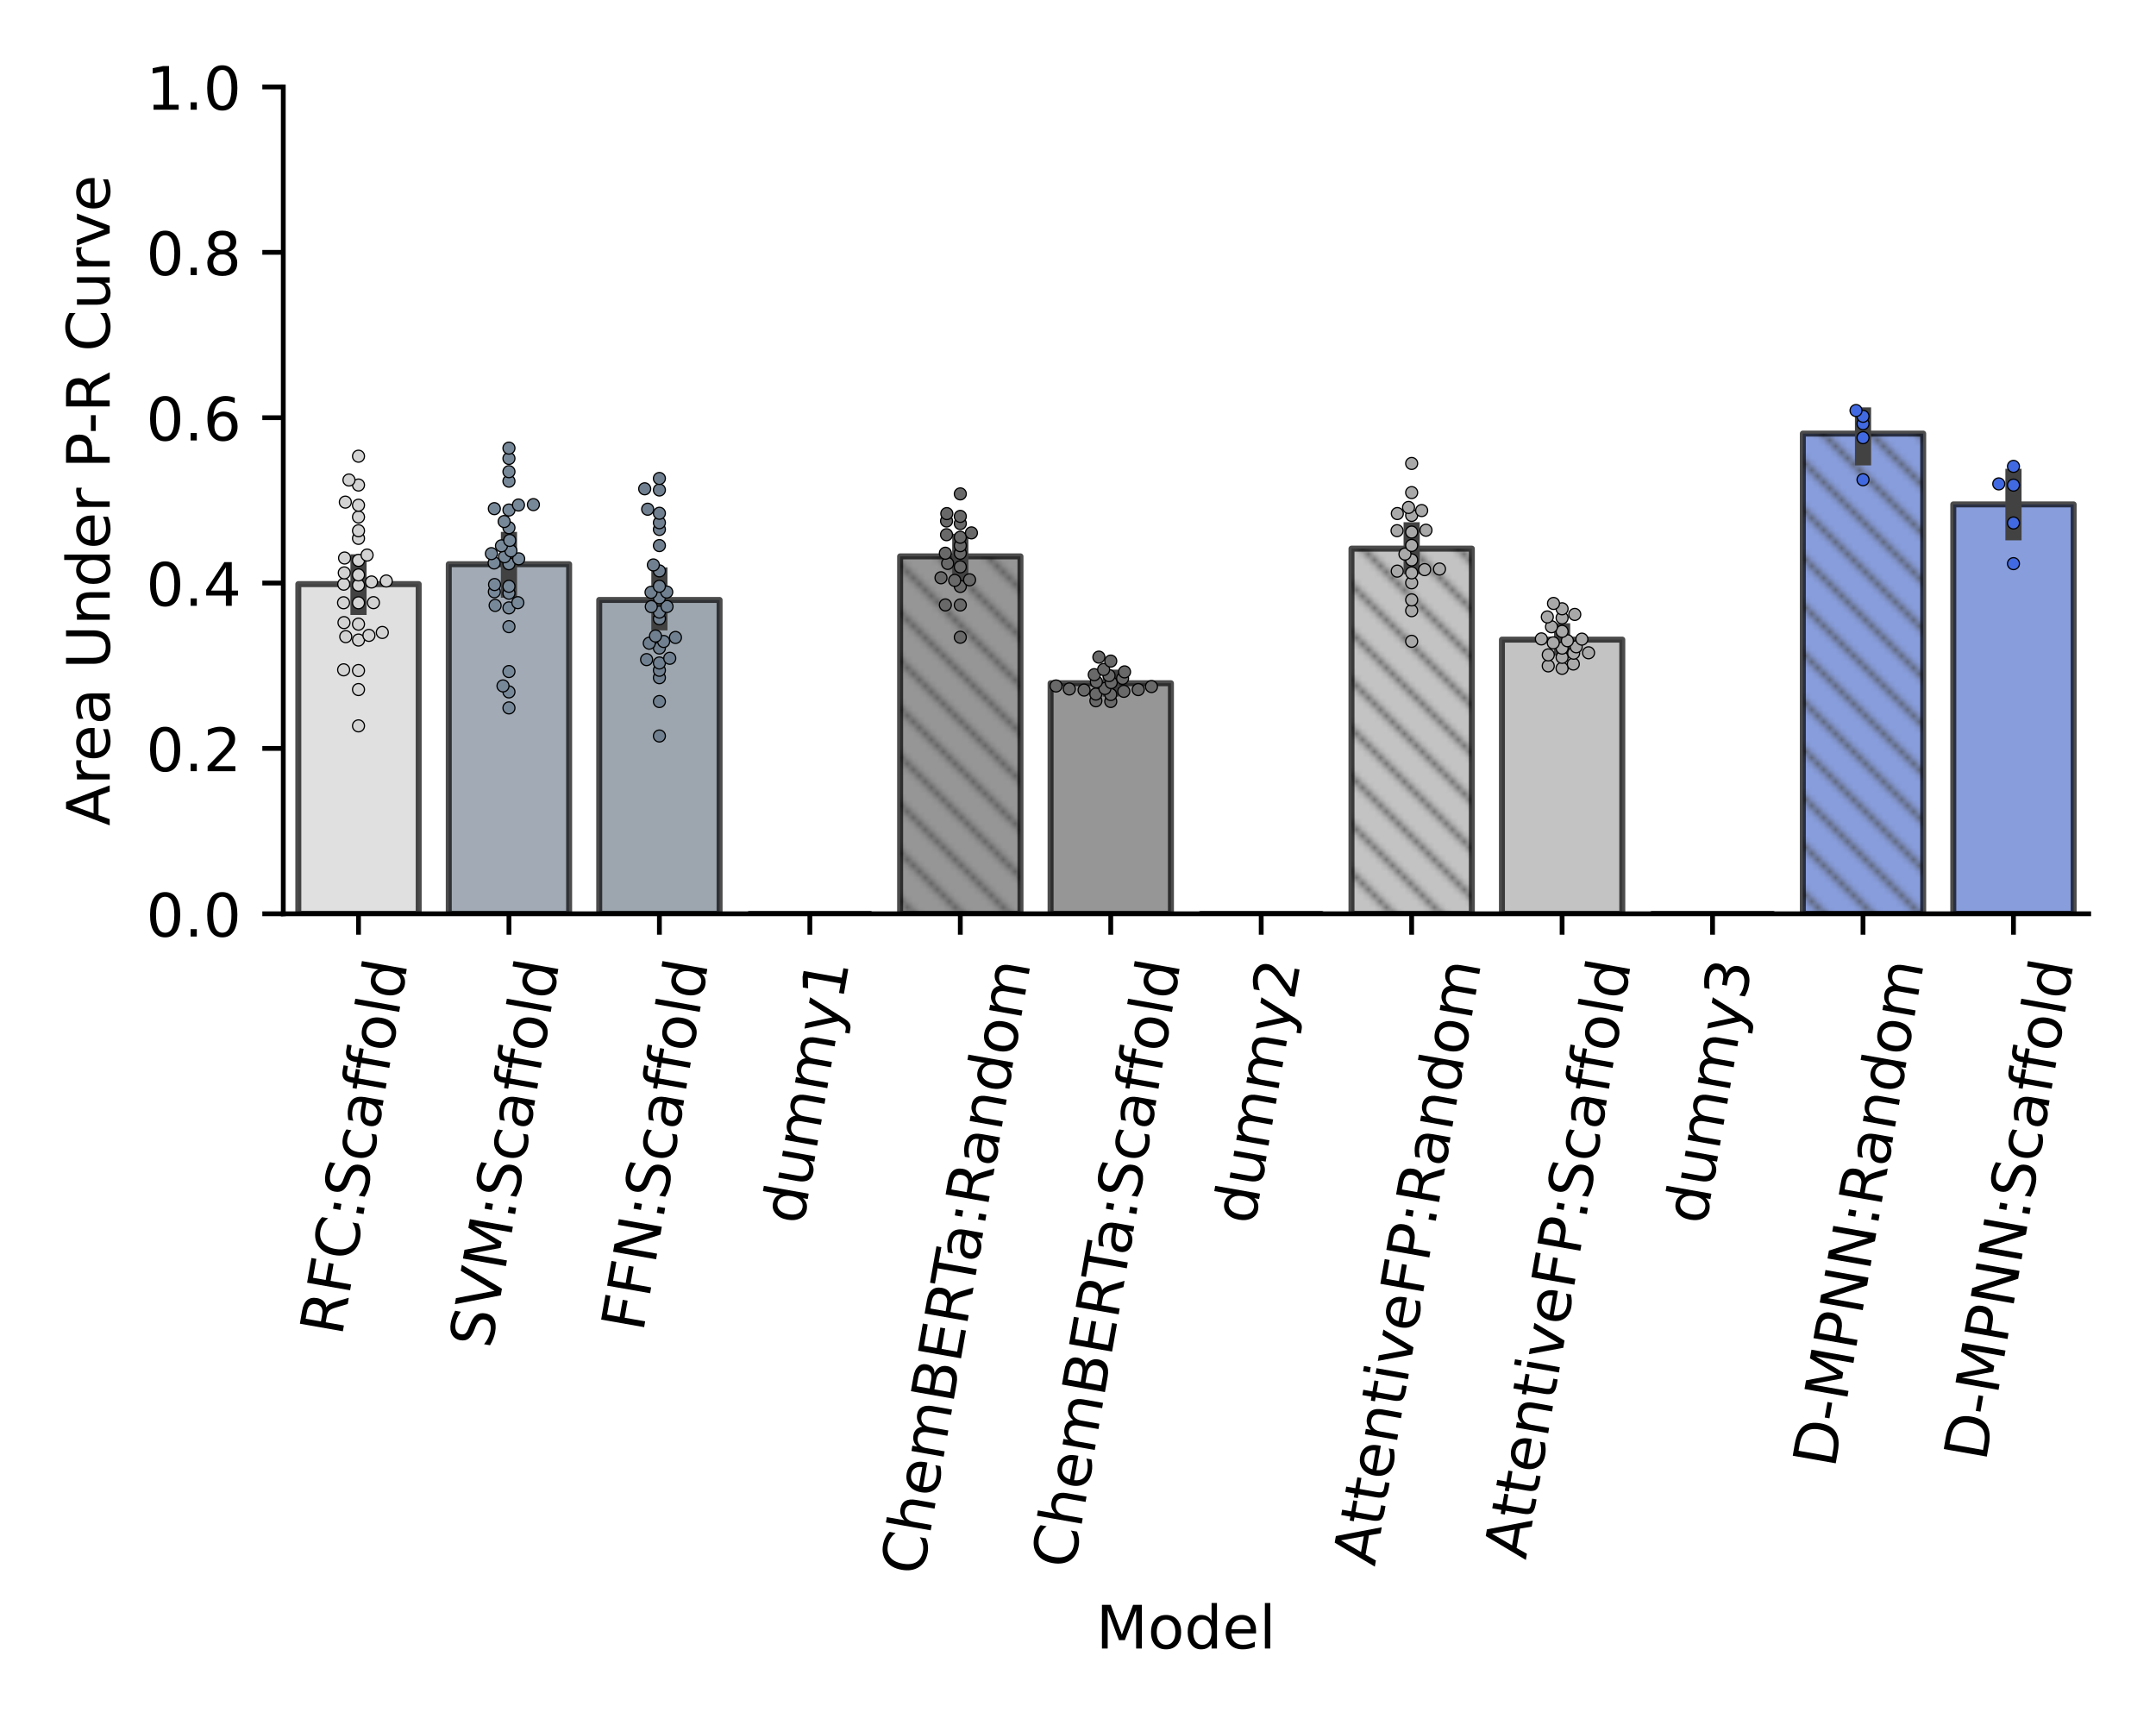 <?xml version="1.0" encoding="utf-8" standalone="no"?>
<!DOCTYPE svg PUBLIC "-//W3C//DTD SVG 1.1//EN"
  "http://www.w3.org/Graphics/SVG/1.1/DTD/svg11.dtd">
<!-- Created with matplotlib (https://matplotlib.org/) -->
<svg height="288pt" version="1.1" viewBox="0 0 360 288" width="360pt" xmlns="http://www.w3.org/2000/svg" xmlns:xlink="http://www.w3.org/1999/xlink">
 <defs>
  <style type="text/css">*{stroke-linecap:butt;stroke-linejoin:round;}</style>
 </defs>
 <g id="figure_1">
  <g id="patch_1">
   <path d="M 0 288 
L 360 288 
L 360 0 
L 0 0 
z
" style="fill:none;"/>
  </g>
  <g id="axes_1">
   <g id="patch_2">
    <path d="M 47.3 152.562 
L 348.76 152.562 
L 348.76 14.52 
L 47.3 14.52 
z
" style="fill:#ffffff;"/>
   </g>
   <g id="patch_3">
    <path clip-path="url(#p90a98fabdf)" d="M 49.812 152.562 
L 69.91 152.562 
L 69.91 97.522 
L 49.812 97.522 
z
" style="fill:url(#h5835165d19);opacity:0.7;stroke:#000000;stroke-linejoin:miter;"/>
   </g>
   <g id="patch_4">
    <path clip-path="url(#p90a98fabdf)" d="M 74.934 152.562 
L 95.031 152.562 
L 95.031 94.196 
L 74.934 94.196 
z
" style="fill:url(#hfd96df72b8);opacity:0.7;stroke:#000000;stroke-linejoin:miter;"/>
   </g>
   <g id="patch_5">
    <path clip-path="url(#p90a98fabdf)" d="M 100.056 152.562 
L 120.153 152.562 
L 120.153 100.164 
L 100.056 100.164 
z
" style="fill:url(#h26b763b508);opacity:0.7;stroke:#000000;stroke-linejoin:miter;"/>
   </g>
   <g id="patch_6">
    <path clip-path="url(#p90a98fabdf)" d="M 125.177 152.562 
L 145.275 152.562 
L 145.275 166.366 
L 125.177 166.366 
z
" style="fill:url(#hd6c86ab57b);opacity:0.7;stroke:#000000;stroke-linejoin:miter;"/>
   </g>
   <g id="patch_7">
    <path clip-path="url(#p90a98fabdf)" d="M 150.299 152.562 
L 170.396 152.562 
L 170.396 92.888 
L 150.299 92.888 
z
" style="fill:url(#ha3de3560a7);opacity:0.7;stroke:#000000;stroke-linejoin:miter;"/>
   </g>
   <g id="patch_8">
    <path clip-path="url(#p90a98fabdf)" d="M 175.421 152.562 
L 195.518 152.562 
L 195.518 114.069 
L 175.421 114.069 
z
" style="fill:url(#h58bd34f51f);opacity:0.7;stroke:#000000;stroke-linejoin:miter;"/>
   </g>
   <g id="patch_9">
    <path clip-path="url(#p90a98fabdf)" d="M 200.542 152.562 
L 220.64 152.562 
L 220.64 166.366 
L 200.542 166.366 
z
" style="fill:url(#hd6c86ab57b);opacity:0.7;stroke:#000000;stroke-linejoin:miter;"/>
   </g>
   <g id="patch_10">
    <path clip-path="url(#p90a98fabdf)" d="M 225.664 152.562 
L 245.761 152.562 
L 245.761 91.598 
L 225.664 91.598 
z
" style="fill:url(#h8d8ccd1f10);opacity:0.7;stroke:#000000;stroke-linejoin:miter;"/>
   </g>
   <g id="patch_11">
    <path clip-path="url(#p90a98fabdf)" d="M 250.786 152.562 
L 270.883 152.562 
L 270.883 106.791 
L 250.786 106.791 
z
" style="fill:url(#hb5c532b79d);opacity:0.7;stroke:#000000;stroke-linejoin:miter;"/>
   </g>
   <g id="patch_12">
    <path clip-path="url(#p90a98fabdf)" d="M 275.907 152.562 
L 296.005 152.562 
L 296.005 166.366 
L 275.907 166.366 
z
" style="fill:url(#hd6c86ab57b);opacity:0.7;stroke:#000000;stroke-linejoin:miter;"/>
   </g>
   <g id="patch_13">
    <path clip-path="url(#p90a98fabdf)" d="M 301.029 152.562 
L 321.127 152.562 
L 321.127 72.39 
L 301.029 72.39 
z
" style="fill:url(#hdd09f8cd32);opacity:0.7;stroke:#000000;stroke-linejoin:miter;"/>
   </g>
   <g id="patch_14">
    <path clip-path="url(#p90a98fabdf)" d="M 326.151 152.562 
L 346.248 152.562 
L 346.248 84.213 
L 326.151 84.213 
z
" style="fill:url(#h91a072ab3e);opacity:0.7;stroke:#000000;stroke-linejoin:miter;"/>
   </g>
   <g id="matplotlib.axis_1">
    <g id="xtick_1">
     <g id="line2d_1">
      <defs>
       <path d="M 0 0 
L 0 3.5 
" id="m95719db3f7" style="stroke:#000000;stroke-width:0.8;"/>
      </defs>
      <g>
       <use style="stroke:#000000;stroke-width:0.8;" x="59.861" xlink:href="#m95719db3f7" y="152.562"/>
      </g>
     </g>
     <g id="text_1">
      <!-- RFC:Scaffold -->
      <g transform="translate(57.081 223.232)rotate(-80)scale(0.1 -0.1)">
       <defs>
        <path d="M 44.391 34.188 
Q 47.562 33.109 50.562 29.594 
Q 53.562 26.078 56.594 19.922 
L 66.609 0 
L 56 0 
L 46.688 18.703 
Q 43.062 26.031 39.672 28.422 
Q 36.281 30.812 30.422 30.812 
L 19.672 30.812 
L 19.672 0 
L 9.812 0 
L 9.812 72.906 
L 32.078 72.906 
Q 44.578 72.906 50.734 67.672 
Q 56.891 62.453 56.891 51.906 
Q 56.891 45.016 53.688 40.469 
Q 50.484 35.938 44.391 34.188 
z
M 19.672 64.797 
L 19.672 38.922 
L 32.078 38.922 
Q 39.203 38.922 42.844 42.219 
Q 46.484 45.516 46.484 51.906 
Q 46.484 58.297 42.844 61.547 
Q 39.203 64.797 32.078 64.797 
z
" id="DejaVuSans-82"/>
        <path d="M 9.812 72.906 
L 51.703 72.906 
L 51.703 64.594 
L 19.672 64.594 
L 19.672 43.109 
L 48.578 43.109 
L 48.578 34.812 
L 19.672 34.812 
L 19.672 0 
L 9.812 0 
z
" id="DejaVuSans-70"/>
        <path d="M 64.406 67.281 
L 64.406 56.891 
Q 59.422 61.531 53.781 63.812 
Q 48.141 66.109 41.797 66.109 
Q 29.297 66.109 22.656 58.469 
Q 16.016 50.828 16.016 36.375 
Q 16.016 21.969 22.656 14.328 
Q 29.297 6.688 41.797 6.688 
Q 48.141 6.688 53.781 8.984 
Q 59.422 11.281 64.406 15.922 
L 64.406 5.609 
Q 59.234 2.094 53.438 0.328 
Q 47.656 -1.422 41.219 -1.422 
Q 24.656 -1.422 15.125 8.703 
Q 5.609 18.844 5.609 36.375 
Q 5.609 53.953 15.125 64.078 
Q 24.656 74.219 41.219 74.219 
Q 47.75 74.219 53.531 72.484 
Q 59.328 70.75 64.406 67.281 
z
" id="DejaVuSans-67"/>
        <path d="M 11.719 12.406 
L 22.016 12.406 
L 22.016 0 
L 11.719 0 
z
M 11.719 51.703 
L 22.016 51.703 
L 22.016 39.312 
L 11.719 39.312 
z
" id="DejaVuSans-58"/>
        <path d="M 53.516 70.516 
L 53.516 60.891 
Q 47.906 63.578 42.922 64.891 
Q 37.938 66.219 33.297 66.219 
Q 25.25 66.219 20.875 63.094 
Q 16.5 59.969 16.5 54.203 
Q 16.5 49.359 19.406 46.891 
Q 22.312 44.438 30.422 42.922 
L 36.375 41.703 
Q 47.406 39.594 52.656 34.297 
Q 57.906 29 57.906 20.125 
Q 57.906 9.516 50.797 4.047 
Q 43.703 -1.422 29.984 -1.422 
Q 24.812 -1.422 18.969 -0.25 
Q 13.141 0.922 6.891 3.219 
L 6.891 13.375 
Q 12.891 10.016 18.656 8.297 
Q 24.422 6.594 29.984 6.594 
Q 38.422 6.594 43.016 9.906 
Q 47.609 13.234 47.609 19.391 
Q 47.609 24.75 44.312 27.781 
Q 41.016 30.812 33.5 32.328 
L 27.484 33.5 
Q 16.453 35.688 11.516 40.375 
Q 6.594 45.062 6.594 53.422 
Q 6.594 63.094 13.406 68.656 
Q 20.219 74.219 32.172 74.219 
Q 37.312 74.219 42.625 73.281 
Q 47.953 72.359 53.516 70.516 
z
" id="DejaVuSans-83"/>
        <path d="M 48.781 52.594 
L 48.781 44.188 
Q 44.969 46.297 41.141 47.344 
Q 37.312 48.391 33.406 48.391 
Q 24.656 48.391 19.812 42.844 
Q 14.984 37.312 14.984 27.297 
Q 14.984 17.281 19.812 11.734 
Q 24.656 6.203 33.406 6.203 
Q 37.312 6.203 41.141 7.25 
Q 44.969 8.297 48.781 10.406 
L 48.781 2.094 
Q 45.016 0.344 40.984 -0.531 
Q 36.969 -1.422 32.422 -1.422 
Q 20.062 -1.422 12.781 6.344 
Q 5.516 14.109 5.516 27.297 
Q 5.516 40.672 12.859 48.328 
Q 20.219 56 33.016 56 
Q 37.156 56 41.109 55.141 
Q 45.062 54.297 48.781 52.594 
z
" id="DejaVuSans-99"/>
        <path d="M 34.281 27.484 
Q 23.391 27.484 19.188 25 
Q 14.984 22.516 14.984 16.5 
Q 14.984 11.719 18.141 8.906 
Q 21.297 6.109 26.703 6.109 
Q 34.188 6.109 38.703 11.406 
Q 43.219 16.703 43.219 25.484 
L 43.219 27.484 
z
M 52.203 31.203 
L 52.203 0 
L 43.219 0 
L 43.219 8.297 
Q 40.141 3.328 35.547 0.953 
Q 30.953 -1.422 24.312 -1.422 
Q 15.922 -1.422 10.953 3.297 
Q 6 8.016 6 15.922 
Q 6 25.141 12.172 29.828 
Q 18.359 34.516 30.609 34.516 
L 43.219 34.516 
L 43.219 35.406 
Q 43.219 41.609 39.141 45 
Q 35.062 48.391 27.688 48.391 
Q 23 48.391 18.547 47.266 
Q 14.109 46.141 10.016 43.891 
L 10.016 52.203 
Q 14.938 54.109 19.578 55.047 
Q 24.219 56 28.609 56 
Q 40.484 56 46.344 49.844 
Q 52.203 43.703 52.203 31.203 
z
" id="DejaVuSans-97"/>
        <path d="M 37.109 75.984 
L 37.109 68.5 
L 28.516 68.5 
Q 23.688 68.5 21.797 66.547 
Q 19.922 64.594 19.922 59.516 
L 19.922 54.688 
L 34.719 54.688 
L 34.719 47.703 
L 19.922 47.703 
L 19.922 0 
L 10.891 0 
L 10.891 47.703 
L 2.297 47.703 
L 2.297 54.688 
L 10.891 54.688 
L 10.891 58.5 
Q 10.891 67.625 15.141 71.797 
Q 19.391 75.984 28.609 75.984 
z
" id="DejaVuSans-102"/>
        <path d="M 30.609 48.391 
Q 23.391 48.391 19.188 42.75 
Q 14.984 37.109 14.984 27.297 
Q 14.984 17.484 19.156 11.844 
Q 23.344 6.203 30.609 6.203 
Q 37.797 6.203 41.984 11.859 
Q 46.188 17.531 46.188 27.297 
Q 46.188 37.016 41.984 42.703 
Q 37.797 48.391 30.609 48.391 
z
M 30.609 56 
Q 42.328 56 49.016 48.375 
Q 55.719 40.766 55.719 27.297 
Q 55.719 13.875 49.016 6.219 
Q 42.328 -1.422 30.609 -1.422 
Q 18.844 -1.422 12.172 6.219 
Q 5.516 13.875 5.516 27.297 
Q 5.516 40.766 12.172 48.375 
Q 18.844 56 30.609 56 
z
" id="DejaVuSans-111"/>
        <path d="M 9.422 75.984 
L 18.406 75.984 
L 18.406 0 
L 9.422 0 
z
" id="DejaVuSans-108"/>
        <path d="M 45.406 46.391 
L 45.406 75.984 
L 54.391 75.984 
L 54.391 0 
L 45.406 0 
L 45.406 8.203 
Q 42.578 3.328 38.25 0.953 
Q 33.938 -1.422 27.875 -1.422 
Q 17.969 -1.422 11.734 6.484 
Q 5.516 14.406 5.516 27.297 
Q 5.516 40.188 11.734 48.094 
Q 17.969 56 27.875 56 
Q 33.938 56 38.25 53.625 
Q 42.578 51.266 45.406 46.391 
z
M 14.797 27.297 
Q 14.797 17.391 18.875 11.75 
Q 22.953 6.109 30.078 6.109 
Q 37.203 6.109 41.297 11.75 
Q 45.406 17.391 45.406 27.297 
Q 45.406 37.203 41.297 42.844 
Q 37.203 48.484 30.078 48.484 
Q 22.953 48.484 18.875 42.844 
Q 14.797 37.203 14.797 27.297 
z
" id="DejaVuSans-100"/>
       </defs>
       <use xlink:href="#DejaVuSans-82"/>
       <use x="69.482" xlink:href="#DejaVuSans-70"/>
       <use x="127.002" xlink:href="#DejaVuSans-67"/>
       <use x="196.826" xlink:href="#DejaVuSans-58"/>
       <use x="230.518" xlink:href="#DejaVuSans-83"/>
       <use x="293.994" xlink:href="#DejaVuSans-99"/>
       <use x="348.975" xlink:href="#DejaVuSans-97"/>
       <use x="410.254" xlink:href="#DejaVuSans-102"/>
       <use x="445.459" xlink:href="#DejaVuSans-102"/>
       <use x="480.664" xlink:href="#DejaVuSans-111"/>
       <use x="541.846" xlink:href="#DejaVuSans-108"/>
       <use x="569.629" xlink:href="#DejaVuSans-100"/>
      </g>
     </g>
    </g>
    <g id="xtick_2">
     <g id="line2d_2">
      <g>
       <use style="stroke:#000000;stroke-width:0.8;" x="84.983" xlink:href="#m95719db3f7" y="152.562"/>
      </g>
     </g>
     <g id="text_2">
      <!-- SVM:Scaffold -->
      <g transform="translate(82.018 225.334)rotate(-80)scale(0.1 -0.1)">
       <defs>
        <path d="M 28.609 0 
L 0.781 72.906 
L 11.078 72.906 
L 34.188 11.531 
L 57.328 72.906 
L 67.578 72.906 
L 39.797 0 
z
" id="DejaVuSans-86"/>
        <path d="M 9.812 72.906 
L 24.516 72.906 
L 43.109 23.297 
L 61.812 72.906 
L 76.516 72.906 
L 76.516 0 
L 66.891 0 
L 66.891 64.016 
L 48.094 14.016 
L 38.188 14.016 
L 19.391 64.016 
L 19.391 0 
L 9.812 0 
z
" id="DejaVuSans-77"/>
       </defs>
       <use xlink:href="#DejaVuSans-83"/>
       <use x="63.477" xlink:href="#DejaVuSans-86"/>
       <use x="131.885" xlink:href="#DejaVuSans-77"/>
       <use x="218.164" xlink:href="#DejaVuSans-58"/>
       <use x="251.855" xlink:href="#DejaVuSans-83"/>
       <use x="315.332" xlink:href="#DejaVuSans-99"/>
       <use x="370.312" xlink:href="#DejaVuSans-97"/>
       <use x="431.592" xlink:href="#DejaVuSans-102"/>
       <use x="466.797" xlink:href="#DejaVuSans-102"/>
       <use x="502.002" xlink:href="#DejaVuSans-111"/>
       <use x="563.184" xlink:href="#DejaVuSans-108"/>
       <use x="590.967" xlink:href="#DejaVuSans-100"/>
      </g>
     </g>
    </g>
    <g id="xtick_3">
     <g id="line2d_3">
      <g>
       <use style="stroke:#000000;stroke-width:0.8;" x="110.104" xlink:href="#m95719db3f7" y="152.562"/>
      </g>
     </g>
     <g id="text_3">
      <!-- FFN:Scaffold -->
      <g transform="translate(107.385 222.544)rotate(-80)scale(0.1 -0.1)">
       <defs>
        <path d="M 9.812 72.906 
L 23.094 72.906 
L 55.422 11.922 
L 55.422 72.906 
L 64.984 72.906 
L 64.984 0 
L 51.703 0 
L 19.391 60.984 
L 19.391 0 
L 9.812 0 
z
" id="DejaVuSans-78"/>
       </defs>
       <use xlink:href="#DejaVuSans-70"/>
       <use x="57.52" xlink:href="#DejaVuSans-70"/>
       <use x="115.039" xlink:href="#DejaVuSans-78"/>
       <use x="189.844" xlink:href="#DejaVuSans-58"/>
       <use x="223.535" xlink:href="#DejaVuSans-83"/>
       <use x="287.012" xlink:href="#DejaVuSans-99"/>
       <use x="341.992" xlink:href="#DejaVuSans-97"/>
       <use x="403.271" xlink:href="#DejaVuSans-102"/>
       <use x="438.477" xlink:href="#DejaVuSans-102"/>
       <use x="473.682" xlink:href="#DejaVuSans-111"/>
       <use x="534.863" xlink:href="#DejaVuSans-108"/>
       <use x="562.646" xlink:href="#DejaVuSans-100"/>
      </g>
     </g>
    </g>
    <g id="xtick_4">
     <g id="line2d_4">
      <g>
       <use style="stroke:#000000;stroke-width:0.8;" x="135.226" xlink:href="#m95719db3f7" y="152.562"/>
      </g>
     </g>
     <g id="text_4">
      <!-- dummy1 -->
      <g transform="translate(134.084 204.655)rotate(-80)scale(0.1 -0.1)">
       <defs>
        <path d="M 8.5 21.578 
L 8.5 54.688 
L 17.484 54.688 
L 17.484 21.922 
Q 17.484 14.156 20.5 10.266 
Q 23.531 6.391 29.594 6.391 
Q 36.859 6.391 41.078 11.031 
Q 45.312 15.672 45.312 23.688 
L 45.312 54.688 
L 54.297 54.688 
L 54.297 0 
L 45.312 0 
L 45.312 8.406 
Q 42.047 3.422 37.719 1 
Q 33.406 -1.422 27.688 -1.422 
Q 18.266 -1.422 13.375 4.438 
Q 8.5 10.297 8.5 21.578 
z
M 31.109 56 
z
" id="DejaVuSans-117"/>
        <path d="M 52 44.188 
Q 55.375 50.25 60.062 53.125 
Q 64.75 56 71.094 56 
Q 79.641 56 84.281 50.016 
Q 88.922 44.047 88.922 33.016 
L 88.922 0 
L 79.891 0 
L 79.891 32.719 
Q 79.891 40.578 77.094 44.375 
Q 74.312 48.188 68.609 48.188 
Q 61.625 48.188 57.562 43.547 
Q 53.516 38.922 53.516 30.906 
L 53.516 0 
L 44.484 0 
L 44.484 32.719 
Q 44.484 40.625 41.703 44.406 
Q 38.922 48.188 33.109 48.188 
Q 26.219 48.188 22.156 43.531 
Q 18.109 38.875 18.109 30.906 
L 18.109 0 
L 9.078 0 
L 9.078 54.688 
L 18.109 54.688 
L 18.109 46.188 
Q 21.188 51.219 25.484 53.609 
Q 29.781 56 35.688 56 
Q 41.656 56 45.828 52.969 
Q 50 49.953 52 44.188 
z
" id="DejaVuSans-109"/>
        <path d="M 32.172 -5.078 
Q 28.375 -14.844 24.75 -17.812 
Q 21.141 -20.797 15.094 -20.797 
L 7.906 -20.797 
L 7.906 -13.281 
L 13.188 -13.281 
Q 16.891 -13.281 18.938 -11.516 
Q 21 -9.766 23.484 -3.219 
L 25.094 0.875 
L 2.984 54.688 
L 12.5 54.688 
L 29.594 11.922 
L 46.688 54.688 
L 56.203 54.688 
z
" id="DejaVuSans-121"/>
        <path d="M 12.406 8.297 
L 28.516 8.297 
L 28.516 63.922 
L 10.984 60.406 
L 10.984 69.391 
L 28.422 72.906 
L 38.281 72.906 
L 38.281 8.297 
L 54.391 8.297 
L 54.391 0 
L 12.406 0 
z
" id="DejaVuSans-49"/>
       </defs>
       <use xlink:href="#DejaVuSans-100"/>
       <use x="63.477" xlink:href="#DejaVuSans-117"/>
       <use x="126.855" xlink:href="#DejaVuSans-109"/>
       <use x="224.268" xlink:href="#DejaVuSans-109"/>
       <use x="321.68" xlink:href="#DejaVuSans-121"/>
       <use x="380.859" xlink:href="#DejaVuSans-49"/>
      </g>
     </g>
    </g>
    <g id="xtick_5">
     <g id="line2d_5">
      <g>
       <use style="stroke:#000000;stroke-width:0.8;" x="160.348" xlink:href="#m95719db3f7" y="152.562"/>
      </g>
     </g>
     <g id="text_5">
      <!-- ChemBERTa:Random -->
      <g transform="translate(154.038 263.271)rotate(-80)scale(0.1 -0.1)">
       <defs>
        <path d="M 54.891 33.016 
L 54.891 0 
L 45.906 0 
L 45.906 32.719 
Q 45.906 40.484 42.875 44.328 
Q 39.844 48.188 33.797 48.188 
Q 26.516 48.188 22.312 43.547 
Q 18.109 38.922 18.109 30.906 
L 18.109 0 
L 9.078 0 
L 9.078 75.984 
L 18.109 75.984 
L 18.109 46.188 
Q 21.344 51.125 25.703 53.562 
Q 30.078 56 35.797 56 
Q 45.219 56 50.047 50.172 
Q 54.891 44.344 54.891 33.016 
z
" id="DejaVuSans-104"/>
        <path d="M 56.203 29.594 
L 56.203 25.203 
L 14.891 25.203 
Q 15.484 15.922 20.484 11.062 
Q 25.484 6.203 34.422 6.203 
Q 39.594 6.203 44.453 7.469 
Q 49.312 8.734 54.109 11.281 
L 54.109 2.781 
Q 49.266 0.734 44.188 -0.344 
Q 39.109 -1.422 33.891 -1.422 
Q 20.797 -1.422 13.156 6.188 
Q 5.516 13.812 5.516 26.812 
Q 5.516 40.234 12.766 48.109 
Q 20.016 56 32.328 56 
Q 43.359 56 49.781 48.891 
Q 56.203 41.797 56.203 29.594 
z
M 47.219 32.234 
Q 47.125 39.594 43.094 43.984 
Q 39.062 48.391 32.422 48.391 
Q 24.906 48.391 20.391 44.141 
Q 15.875 39.891 15.188 32.172 
z
" id="DejaVuSans-101"/>
        <path d="M 19.672 34.812 
L 19.672 8.109 
L 35.5 8.109 
Q 43.453 8.109 47.281 11.406 
Q 51.125 14.703 51.125 21.484 
Q 51.125 28.328 47.281 31.562 
Q 43.453 34.812 35.5 34.812 
z
M 19.672 64.797 
L 19.672 42.828 
L 34.281 42.828 
Q 41.5 42.828 45.031 45.531 
Q 48.578 48.25 48.578 53.812 
Q 48.578 59.328 45.031 62.062 
Q 41.5 64.797 34.281 64.797 
z
M 9.812 72.906 
L 35.016 72.906 
Q 46.297 72.906 52.391 68.219 
Q 58.5 63.531 58.5 54.891 
Q 58.5 48.188 55.375 44.234 
Q 52.25 40.281 46.188 39.312 
Q 53.469 37.75 57.5 32.781 
Q 61.531 27.828 61.531 20.406 
Q 61.531 10.641 54.891 5.312 
Q 48.25 0 35.984 0 
L 9.812 0 
z
" id="DejaVuSans-66"/>
        <path d="M 9.812 72.906 
L 55.906 72.906 
L 55.906 64.594 
L 19.672 64.594 
L 19.672 43.016 
L 54.391 43.016 
L 54.391 34.719 
L 19.672 34.719 
L 19.672 8.297 
L 56.781 8.297 
L 56.781 0 
L 9.812 0 
z
" id="DejaVuSans-69"/>
        <path d="M -0.297 72.906 
L 61.375 72.906 
L 61.375 64.594 
L 35.5 64.594 
L 35.5 0 
L 25.594 0 
L 25.594 64.594 
L -0.297 64.594 
z
" id="DejaVuSans-84"/>
        <path d="M 54.891 33.016 
L 54.891 0 
L 45.906 0 
L 45.906 32.719 
Q 45.906 40.484 42.875 44.328 
Q 39.844 48.188 33.797 48.188 
Q 26.516 48.188 22.312 43.547 
Q 18.109 38.922 18.109 30.906 
L 18.109 0 
L 9.078 0 
L 9.078 54.688 
L 18.109 54.688 
L 18.109 46.188 
Q 21.344 51.125 25.703 53.562 
Q 30.078 56 35.797 56 
Q 45.219 56 50.047 50.172 
Q 54.891 44.344 54.891 33.016 
z
" id="DejaVuSans-110"/>
       </defs>
       <use xlink:href="#DejaVuSans-67"/>
       <use x="69.824" xlink:href="#DejaVuSans-104"/>
       <use x="133.203" xlink:href="#DejaVuSans-101"/>
       <use x="194.727" xlink:href="#DejaVuSans-109"/>
       <use x="292.139" xlink:href="#DejaVuSans-66"/>
       <use x="360.742" xlink:href="#DejaVuSans-69"/>
       <use x="423.926" xlink:href="#DejaVuSans-82"/>
       <use x="486.158" xlink:href="#DejaVuSans-84"/>
       <use x="530.742" xlink:href="#DejaVuSans-97"/>
       <use x="592.021" xlink:href="#DejaVuSans-58"/>
       <use x="625.713" xlink:href="#DejaVuSans-82"/>
       <use x="692.945" xlink:href="#DejaVuSans-97"/>
       <use x="754.225" xlink:href="#DejaVuSans-110"/>
       <use x="817.604" xlink:href="#DejaVuSans-100"/>
       <use x="881.08" xlink:href="#DejaVuSans-111"/>
       <use x="942.262" xlink:href="#DejaVuSans-109"/>
      </g>
     </g>
    </g>
    <g id="xtick_6">
     <g id="line2d_6">
      <g>
       <use style="stroke:#000000;stroke-width:0.8;" x="185.469" xlink:href="#m95719db3f7" y="152.562"/>
      </g>
     </g>
     <g id="text_6">
      <!-- ChemBERTa:Scaffold -->
      <g transform="translate(179.258 262.152)rotate(-80)scale(0.1 -0.1)">
       <use xlink:href="#DejaVuSans-67"/>
       <use x="69.824" xlink:href="#DejaVuSans-104"/>
       <use x="133.203" xlink:href="#DejaVuSans-101"/>
       <use x="194.727" xlink:href="#DejaVuSans-109"/>
       <use x="292.139" xlink:href="#DejaVuSans-66"/>
       <use x="360.742" xlink:href="#DejaVuSans-69"/>
       <use x="423.926" xlink:href="#DejaVuSans-82"/>
       <use x="486.158" xlink:href="#DejaVuSans-84"/>
       <use x="530.742" xlink:href="#DejaVuSans-97"/>
       <use x="592.021" xlink:href="#DejaVuSans-58"/>
       <use x="625.713" xlink:href="#DejaVuSans-83"/>
       <use x="689.189" xlink:href="#DejaVuSans-99"/>
       <use x="744.17" xlink:href="#DejaVuSans-97"/>
       <use x="805.449" xlink:href="#DejaVuSans-102"/>
       <use x="840.654" xlink:href="#DejaVuSans-102"/>
       <use x="875.859" xlink:href="#DejaVuSans-111"/>
       <use x="937.041" xlink:href="#DejaVuSans-108"/>
       <use x="964.824" xlink:href="#DejaVuSans-100"/>
      </g>
     </g>
    </g>
    <g id="xtick_7">
     <g id="line2d_7">
      <g>
       <use style="stroke:#000000;stroke-width:0.8;" x="210.591" xlink:href="#m95719db3f7" y="152.562"/>
      </g>
     </g>
     <g id="text_7">
      <!-- dummy2 -->
      <g transform="translate(209.449 204.655)rotate(-80)scale(0.1 -0.1)">
       <defs>
        <path d="M 19.188 8.297 
L 53.609 8.297 
L 53.609 0 
L 7.328 0 
L 7.328 8.297 
Q 12.938 14.109 22.625 23.891 
Q 32.328 33.688 34.812 36.531 
Q 39.547 41.844 41.422 45.531 
Q 43.312 49.219 43.312 52.781 
Q 43.312 58.594 39.234 62.25 
Q 35.156 65.922 28.609 65.922 
Q 23.969 65.922 18.812 64.312 
Q 13.672 62.703 7.812 59.422 
L 7.812 69.391 
Q 13.766 71.781 18.938 73 
Q 24.125 74.219 28.422 74.219 
Q 39.75 74.219 46.484 68.547 
Q 53.219 62.891 53.219 53.422 
Q 53.219 48.922 51.531 44.891 
Q 49.859 40.875 45.406 35.406 
Q 44.188 33.984 37.641 27.219 
Q 31.109 20.453 19.188 8.297 
z
" id="DejaVuSans-50"/>
       </defs>
       <use xlink:href="#DejaVuSans-100"/>
       <use x="63.477" xlink:href="#DejaVuSans-117"/>
       <use x="126.855" xlink:href="#DejaVuSans-109"/>
       <use x="224.268" xlink:href="#DejaVuSans-109"/>
       <use x="321.68" xlink:href="#DejaVuSans-121"/>
       <use x="380.859" xlink:href="#DejaVuSans-50"/>
      </g>
     </g>
    </g>
    <g id="xtick_8">
     <g id="line2d_8">
      <g>
       <use style="stroke:#000000;stroke-width:0.8;" x="235.713" xlink:href="#m95719db3f7" y="152.562"/>
      </g>
     </g>
     <g id="text_8">
      <!-- AttentiveFP:Random -->
      <g transform="translate(229.547 261.641)rotate(-80)scale(0.1 -0.1)">
       <defs>
        <path d="M 34.188 63.188 
L 20.797 26.906 
L 47.609 26.906 
z
M 28.609 72.906 
L 39.797 72.906 
L 67.578 0 
L 57.328 0 
L 50.688 18.703 
L 17.828 18.703 
L 11.188 0 
L 0.781 0 
z
" id="DejaVuSans-65"/>
        <path d="M 18.312 70.219 
L 18.312 54.688 
L 36.812 54.688 
L 36.812 47.703 
L 18.312 47.703 
L 18.312 18.016 
Q 18.312 11.328 20.141 9.422 
Q 21.969 7.516 27.594 7.516 
L 36.812 7.516 
L 36.812 0 
L 27.594 0 
Q 17.188 0 13.234 3.875 
Q 9.281 7.766 9.281 18.016 
L 9.281 47.703 
L 2.688 47.703 
L 2.688 54.688 
L 9.281 54.688 
L 9.281 70.219 
z
" id="DejaVuSans-116"/>
        <path d="M 9.422 54.688 
L 18.406 54.688 
L 18.406 0 
L 9.422 0 
z
M 9.422 75.984 
L 18.406 75.984 
L 18.406 64.594 
L 9.422 64.594 
z
" id="DejaVuSans-105"/>
        <path d="M 2.984 54.688 
L 12.5 54.688 
L 29.594 8.797 
L 46.688 54.688 
L 56.203 54.688 
L 35.688 0 
L 23.484 0 
z
" id="DejaVuSans-118"/>
        <path d="M 19.672 64.797 
L 19.672 37.406 
L 32.078 37.406 
Q 38.969 37.406 42.719 40.969 
Q 46.484 44.531 46.484 51.125 
Q 46.484 57.672 42.719 61.234 
Q 38.969 64.797 32.078 64.797 
z
M 9.812 72.906 
L 32.078 72.906 
Q 44.344 72.906 50.609 67.359 
Q 56.891 61.812 56.891 51.125 
Q 56.891 40.328 50.609 34.812 
Q 44.344 29.297 32.078 29.297 
L 19.672 29.297 
L 19.672 0 
L 9.812 0 
z
" id="DejaVuSans-80"/>
       </defs>
       <use xlink:href="#DejaVuSans-65"/>
       <use x="66.658" xlink:href="#DejaVuSans-116"/>
       <use x="105.867" xlink:href="#DejaVuSans-116"/>
       <use x="145.076" xlink:href="#DejaVuSans-101"/>
       <use x="206.6" xlink:href="#DejaVuSans-110"/>
       <use x="269.979" xlink:href="#DejaVuSans-116"/>
       <use x="309.188" xlink:href="#DejaVuSans-105"/>
       <use x="336.971" xlink:href="#DejaVuSans-118"/>
       <use x="396.15" xlink:href="#DejaVuSans-101"/>
       <use x="457.674" xlink:href="#DejaVuSans-70"/>
       <use x="515.193" xlink:href="#DejaVuSans-80"/>
       <use x="575.496" xlink:href="#DejaVuSans-58"/>
       <use x="609.188" xlink:href="#DejaVuSans-82"/>
       <use x="676.42" xlink:href="#DejaVuSans-97"/>
       <use x="737.699" xlink:href="#DejaVuSans-110"/>
       <use x="801.078" xlink:href="#DejaVuSans-100"/>
       <use x="864.555" xlink:href="#DejaVuSans-111"/>
       <use x="925.736" xlink:href="#DejaVuSans-109"/>
      </g>
     </g>
    </g>
    <g id="xtick_9">
     <g id="line2d_9">
      <g>
       <use style="stroke:#000000;stroke-width:0.8;" x="260.834" xlink:href="#m95719db3f7" y="152.562"/>
      </g>
     </g>
     <g id="text_9">
      <!-- AttentiveFP:Scaffold -->
      <g transform="translate(254.767 260.523)rotate(-80)scale(0.1 -0.1)">
       <use xlink:href="#DejaVuSans-65"/>
       <use x="66.658" xlink:href="#DejaVuSans-116"/>
       <use x="105.867" xlink:href="#DejaVuSans-116"/>
       <use x="145.076" xlink:href="#DejaVuSans-101"/>
       <use x="206.6" xlink:href="#DejaVuSans-110"/>
       <use x="269.979" xlink:href="#DejaVuSans-116"/>
       <use x="309.188" xlink:href="#DejaVuSans-105"/>
       <use x="336.971" xlink:href="#DejaVuSans-118"/>
       <use x="396.15" xlink:href="#DejaVuSans-101"/>
       <use x="457.674" xlink:href="#DejaVuSans-70"/>
       <use x="515.193" xlink:href="#DejaVuSans-80"/>
       <use x="575.496" xlink:href="#DejaVuSans-58"/>
       <use x="609.188" xlink:href="#DejaVuSans-83"/>
       <use x="672.664" xlink:href="#DejaVuSans-99"/>
       <use x="727.645" xlink:href="#DejaVuSans-97"/>
       <use x="788.924" xlink:href="#DejaVuSans-102"/>
       <use x="824.129" xlink:href="#DejaVuSans-102"/>
       <use x="859.334" xlink:href="#DejaVuSans-111"/>
       <use x="920.516" xlink:href="#DejaVuSans-108"/>
       <use x="948.299" xlink:href="#DejaVuSans-100"/>
      </g>
     </g>
    </g>
    <g id="xtick_10">
     <g id="line2d_10">
      <g>
       <use style="stroke:#000000;stroke-width:0.8;" x="285.956" xlink:href="#m95719db3f7" y="152.562"/>
      </g>
     </g>
     <g id="text_10">
      <!-- dummy3 -->
      <g transform="translate(284.814 204.655)rotate(-80)scale(0.1 -0.1)">
       <defs>
        <path d="M 40.578 39.312 
Q 47.656 37.797 51.625 33 
Q 55.609 28.219 55.609 21.188 
Q 55.609 10.406 48.188 4.484 
Q 40.766 -1.422 27.094 -1.422 
Q 22.516 -1.422 17.656 -0.516 
Q 12.797 0.391 7.625 2.203 
L 7.625 11.719 
Q 11.719 9.328 16.594 8.109 
Q 21.484 6.891 26.812 6.891 
Q 36.078 6.891 40.938 10.547 
Q 45.797 14.203 45.797 21.188 
Q 45.797 27.641 41.281 31.266 
Q 36.766 34.906 28.719 34.906 
L 20.219 34.906 
L 20.219 43.016 
L 29.109 43.016 
Q 36.375 43.016 40.234 45.922 
Q 44.094 48.828 44.094 54.297 
Q 44.094 59.906 40.109 62.906 
Q 36.141 65.922 28.719 65.922 
Q 24.656 65.922 20.016 65.031 
Q 15.375 64.156 9.812 62.312 
L 9.812 71.094 
Q 15.438 72.656 20.344 73.438 
Q 25.25 74.219 29.594 74.219 
Q 40.828 74.219 47.359 69.109 
Q 53.906 64.016 53.906 55.328 
Q 53.906 49.266 50.438 45.094 
Q 46.969 40.922 40.578 39.312 
z
" id="DejaVuSans-51"/>
       </defs>
       <use xlink:href="#DejaVuSans-100"/>
       <use x="63.477" xlink:href="#DejaVuSans-117"/>
       <use x="126.855" xlink:href="#DejaVuSans-109"/>
       <use x="224.268" xlink:href="#DejaVuSans-109"/>
       <use x="321.68" xlink:href="#DejaVuSans-121"/>
       <use x="380.859" xlink:href="#DejaVuSans-51"/>
      </g>
     </g>
    </g>
    <g id="xtick_11">
     <g id="line2d_11">
      <g>
       <use style="stroke:#000000;stroke-width:0.8;" x="311.078" xlink:href="#m95719db3f7" y="152.562"/>
      </g>
     </g>
     <g id="text_11">
      <!-- D-MPNN:Random -->
      <g transform="translate(306.355 245.274)rotate(-80)scale(0.1 -0.1)">
       <defs>
        <path d="M 19.672 64.797 
L 19.672 8.109 
L 31.594 8.109 
Q 46.688 8.109 53.688 14.938 
Q 60.688 21.781 60.688 36.531 
Q 60.688 51.172 53.688 57.984 
Q 46.688 64.797 31.594 64.797 
z
M 9.812 72.906 
L 30.078 72.906 
Q 51.266 72.906 61.172 64.094 
Q 71.094 55.281 71.094 36.531 
Q 71.094 17.672 61.125 8.828 
Q 51.172 0 30.078 0 
L 9.812 0 
z
" id="DejaVuSans-68"/>
        <path d="M 4.891 31.391 
L 31.203 31.391 
L 31.203 23.391 
L 4.891 23.391 
z
" id="DejaVuSans-45"/>
       </defs>
       <use xlink:href="#DejaVuSans-68"/>
       <use x="77.002" xlink:href="#DejaVuSans-45"/>
       <use x="113.086" xlink:href="#DejaVuSans-77"/>
       <use x="199.365" xlink:href="#DejaVuSans-80"/>
       <use x="259.668" xlink:href="#DejaVuSans-78"/>
       <use x="334.473" xlink:href="#DejaVuSans-78"/>
       <use x="409.277" xlink:href="#DejaVuSans-58"/>
       <use x="442.969" xlink:href="#DejaVuSans-82"/>
       <use x="510.201" xlink:href="#DejaVuSans-97"/>
       <use x="571.48" xlink:href="#DejaVuSans-110"/>
       <use x="634.859" xlink:href="#DejaVuSans-100"/>
       <use x="698.336" xlink:href="#DejaVuSans-111"/>
       <use x="759.518" xlink:href="#DejaVuSans-109"/>
      </g>
     </g>
    </g>
    <g id="xtick_12">
     <g id="line2d_12">
      <g>
       <use style="stroke:#000000;stroke-width:0.8;" x="336.2" xlink:href="#m95719db3f7" y="152.562"/>
      </g>
     </g>
     <g id="text_12">
      <!-- D-MPNN:Scaffold -->
      <g transform="translate(331.575 244.155)rotate(-80)scale(0.1 -0.1)">
       <use xlink:href="#DejaVuSans-68"/>
       <use x="77.002" xlink:href="#DejaVuSans-45"/>
       <use x="113.086" xlink:href="#DejaVuSans-77"/>
       <use x="199.365" xlink:href="#DejaVuSans-80"/>
       <use x="259.668" xlink:href="#DejaVuSans-78"/>
       <use x="334.473" xlink:href="#DejaVuSans-78"/>
       <use x="409.277" xlink:href="#DejaVuSans-58"/>
       <use x="442.969" xlink:href="#DejaVuSans-83"/>
       <use x="506.445" xlink:href="#DejaVuSans-99"/>
       <use x="561.426" xlink:href="#DejaVuSans-97"/>
       <use x="622.705" xlink:href="#DejaVuSans-102"/>
       <use x="657.91" xlink:href="#DejaVuSans-102"/>
       <use x="693.115" xlink:href="#DejaVuSans-111"/>
       <use x="754.297" xlink:href="#DejaVuSans-108"/>
       <use x="782.08" xlink:href="#DejaVuSans-100"/>
      </g>
     </g>
    </g>
    <g id="text_13">
     <!-- Model -->
     <g transform="translate(183.017 275.23)scale(0.1 -0.1)">
      <use xlink:href="#DejaVuSans-77"/>
      <use x="86.279" xlink:href="#DejaVuSans-111"/>
      <use x="147.461" xlink:href="#DejaVuSans-100"/>
      <use x="210.938" xlink:href="#DejaVuSans-101"/>
      <use x="272.461" xlink:href="#DejaVuSans-108"/>
     </g>
    </g>
   </g>
   <g id="matplotlib.axis_2">
    <g id="ytick_1">
     <g id="line2d_13">
      <defs>
       <path d="M 0 0 
L -3.5 0 
" id="mcefda96494" style="stroke:#000000;stroke-width:0.8;"/>
      </defs>
      <g>
       <use style="stroke:#000000;stroke-width:0.8;" x="47.3" xlink:href="#mcefda96494" y="152.562"/>
      </g>
     </g>
     <g id="text_14">
      <!-- 0.0 -->
      <g transform="translate(24.397 156.361)scale(0.1 -0.1)">
       <defs>
        <path d="M 31.781 66.406 
Q 24.172 66.406 20.328 58.906 
Q 16.5 51.422 16.5 36.375 
Q 16.5 21.391 20.328 13.891 
Q 24.172 6.391 31.781 6.391 
Q 39.453 6.391 43.281 13.891 
Q 47.125 21.391 47.125 36.375 
Q 47.125 51.422 43.281 58.906 
Q 39.453 66.406 31.781 66.406 
z
M 31.781 74.219 
Q 44.047 74.219 50.516 64.516 
Q 56.984 54.828 56.984 36.375 
Q 56.984 17.969 50.516 8.266 
Q 44.047 -1.422 31.781 -1.422 
Q 19.531 -1.422 13.062 8.266 
Q 6.594 17.969 6.594 36.375 
Q 6.594 54.828 13.062 64.516 
Q 19.531 74.219 31.781 74.219 
z
" id="DejaVuSans-48"/>
        <path d="M 10.688 12.406 
L 21 12.406 
L 21 0 
L 10.688 0 
z
" id="DejaVuSans-46"/>
       </defs>
       <use xlink:href="#DejaVuSans-48"/>
       <use x="63.623" xlink:href="#DejaVuSans-46"/>
       <use x="95.41" xlink:href="#DejaVuSans-48"/>
      </g>
     </g>
    </g>
    <g id="ytick_2">
     <g id="line2d_14">
      <g>
       <use style="stroke:#000000;stroke-width:0.8;" x="47.3" xlink:href="#mcefda96494" y="124.954"/>
      </g>
     </g>
     <g id="text_15">
      <!-- 0.2 -->
      <g transform="translate(24.397 128.753)scale(0.1 -0.1)">
       <use xlink:href="#DejaVuSans-48"/>
       <use x="63.623" xlink:href="#DejaVuSans-46"/>
       <use x="95.41" xlink:href="#DejaVuSans-50"/>
      </g>
     </g>
    </g>
    <g id="ytick_3">
     <g id="line2d_15">
      <g>
       <use style="stroke:#000000;stroke-width:0.8;" x="47.3" xlink:href="#mcefda96494" y="97.345"/>
      </g>
     </g>
     <g id="text_16">
      <!-- 0.4 -->
      <g transform="translate(24.397 101.145)scale(0.1 -0.1)">
       <defs>
        <path d="M 37.797 64.312 
L 12.891 25.391 
L 37.797 25.391 
z
M 35.203 72.906 
L 47.609 72.906 
L 47.609 25.391 
L 58.016 25.391 
L 58.016 17.188 
L 47.609 17.188 
L 47.609 0 
L 37.797 0 
L 37.797 17.188 
L 4.891 17.188 
L 4.891 26.703 
z
" id="DejaVuSans-52"/>
       </defs>
       <use xlink:href="#DejaVuSans-48"/>
       <use x="63.623" xlink:href="#DejaVuSans-46"/>
       <use x="95.41" xlink:href="#DejaVuSans-52"/>
      </g>
     </g>
    </g>
    <g id="ytick_4">
     <g id="line2d_16">
      <g>
       <use style="stroke:#000000;stroke-width:0.8;" x="47.3" xlink:href="#mcefda96494" y="69.737"/>
      </g>
     </g>
     <g id="text_17">
      <!-- 0.6 -->
      <g transform="translate(24.397 73.536)scale(0.1 -0.1)">
       <defs>
        <path d="M 33.016 40.375 
Q 26.375 40.375 22.484 35.828 
Q 18.609 31.297 18.609 23.391 
Q 18.609 15.531 22.484 10.953 
Q 26.375 6.391 33.016 6.391 
Q 39.656 6.391 43.531 10.953 
Q 47.406 15.531 47.406 23.391 
Q 47.406 31.297 43.531 35.828 
Q 39.656 40.375 33.016 40.375 
z
M 52.594 71.297 
L 52.594 62.312 
Q 48.875 64.062 45.094 64.984 
Q 41.312 65.922 37.594 65.922 
Q 27.828 65.922 22.672 59.328 
Q 17.531 52.734 16.797 39.406 
Q 19.672 43.656 24.016 45.922 
Q 28.375 48.188 33.594 48.188 
Q 44.578 48.188 50.953 41.516 
Q 57.328 34.859 57.328 23.391 
Q 57.328 12.156 50.688 5.359 
Q 44.047 -1.422 33.016 -1.422 
Q 20.359 -1.422 13.672 8.266 
Q 6.984 17.969 6.984 36.375 
Q 6.984 53.656 15.188 63.938 
Q 23.391 74.219 37.203 74.219 
Q 40.922 74.219 44.703 73.484 
Q 48.484 72.75 52.594 71.297 
z
" id="DejaVuSans-54"/>
       </defs>
       <use xlink:href="#DejaVuSans-48"/>
       <use x="63.623" xlink:href="#DejaVuSans-46"/>
       <use x="95.41" xlink:href="#DejaVuSans-54"/>
      </g>
     </g>
    </g>
    <g id="ytick_5">
     <g id="line2d_17">
      <g>
       <use style="stroke:#000000;stroke-width:0.8;" x="47.3" xlink:href="#mcefda96494" y="42.128"/>
      </g>
     </g>
     <g id="text_18">
      <!-- 0.8 -->
      <g transform="translate(24.397 45.928)scale(0.1 -0.1)">
       <defs>
        <path d="M 31.781 34.625 
Q 24.75 34.625 20.719 30.859 
Q 16.703 27.094 16.703 20.516 
Q 16.703 13.922 20.719 10.156 
Q 24.75 6.391 31.781 6.391 
Q 38.812 6.391 42.859 10.172 
Q 46.922 13.969 46.922 20.516 
Q 46.922 27.094 42.891 30.859 
Q 38.875 34.625 31.781 34.625 
z
M 21.922 38.812 
Q 15.578 40.375 12.031 44.719 
Q 8.5 49.078 8.5 55.328 
Q 8.5 64.062 14.719 69.141 
Q 20.953 74.219 31.781 74.219 
Q 42.672 74.219 48.875 69.141 
Q 55.078 64.062 55.078 55.328 
Q 55.078 49.078 51.531 44.719 
Q 48 40.375 41.703 38.812 
Q 48.828 37.156 52.797 32.312 
Q 56.781 27.484 56.781 20.516 
Q 56.781 9.906 50.312 4.234 
Q 43.844 -1.422 31.781 -1.422 
Q 19.734 -1.422 13.25 4.234 
Q 6.781 9.906 6.781 20.516 
Q 6.781 27.484 10.781 32.312 
Q 14.797 37.156 21.922 38.812 
z
M 18.312 54.391 
Q 18.312 48.734 21.844 45.562 
Q 25.391 42.391 31.781 42.391 
Q 38.141 42.391 41.719 45.562 
Q 45.312 48.734 45.312 54.391 
Q 45.312 60.062 41.719 63.234 
Q 38.141 66.406 31.781 66.406 
Q 25.391 66.406 21.844 63.234 
Q 18.312 60.062 18.312 54.391 
z
" id="DejaVuSans-56"/>
       </defs>
       <use xlink:href="#DejaVuSans-48"/>
       <use x="63.623" xlink:href="#DejaVuSans-46"/>
       <use x="95.41" xlink:href="#DejaVuSans-56"/>
      </g>
     </g>
    </g>
    <g id="ytick_6">
     <g id="line2d_18">
      <g>
       <use style="stroke:#000000;stroke-width:0.8;" x="47.3" xlink:href="#mcefda96494" y="14.52"/>
      </g>
     </g>
     <g id="text_19">
      <!-- 1.0 -->
      <g transform="translate(24.397 18.319)scale(0.1 -0.1)">
       <use xlink:href="#DejaVuSans-49"/>
       <use x="63.623" xlink:href="#DejaVuSans-46"/>
       <use x="95.41" xlink:href="#DejaVuSans-48"/>
      </g>
     </g>
    </g>
    <g id="text_20">
     <!-- Area Under P-R Curve -->
     <g transform="translate(18.317 137.879)rotate(-90)scale(0.1 -0.1)">
      <defs>
       <path d="M 41.109 46.297 
Q 39.594 47.172 37.812 47.578 
Q 36.031 48 33.891 48 
Q 26.266 48 22.188 43.047 
Q 18.109 38.094 18.109 28.812 
L 18.109 0 
L 9.078 0 
L 9.078 54.688 
L 18.109 54.688 
L 18.109 46.188 
Q 20.953 51.172 25.484 53.578 
Q 30.031 56 36.531 56 
Q 37.453 56 38.578 55.875 
Q 39.703 55.766 41.062 55.516 
z
" id="DejaVuSans-114"/>
       <path id="DejaVuSans-32"/>
       <path d="M 8.688 72.906 
L 18.609 72.906 
L 18.609 28.609 
Q 18.609 16.891 22.844 11.734 
Q 27.094 6.594 36.625 6.594 
Q 46.094 6.594 50.344 11.734 
Q 54.594 16.891 54.594 28.609 
L 54.594 72.906 
L 64.5 72.906 
L 64.5 27.391 
Q 64.5 13.141 57.438 5.859 
Q 50.391 -1.422 36.625 -1.422 
Q 22.797 -1.422 15.734 5.859 
Q 8.688 13.141 8.688 27.391 
z
" id="DejaVuSans-85"/>
      </defs>
      <use xlink:href="#DejaVuSans-65"/>
      <use x="68.408" xlink:href="#DejaVuSans-114"/>
      <use x="107.271" xlink:href="#DejaVuSans-101"/>
      <use x="168.795" xlink:href="#DejaVuSans-97"/>
      <use x="230.074" xlink:href="#DejaVuSans-32"/>
      <use x="261.861" xlink:href="#DejaVuSans-85"/>
      <use x="335.055" xlink:href="#DejaVuSans-110"/>
      <use x="398.434" xlink:href="#DejaVuSans-100"/>
      <use x="461.91" xlink:href="#DejaVuSans-101"/>
      <use x="523.434" xlink:href="#DejaVuSans-114"/>
      <use x="564.547" xlink:href="#DejaVuSans-32"/>
      <use x="596.334" xlink:href="#DejaVuSans-80"/>
      <use x="654.387" xlink:href="#DejaVuSans-45"/>
      <use x="690.471" xlink:href="#DejaVuSans-82"/>
      <use x="759.953" xlink:href="#DejaVuSans-32"/>
      <use x="791.74" xlink:href="#DejaVuSans-67"/>
      <use x="861.564" xlink:href="#DejaVuSans-117"/>
      <use x="924.943" xlink:href="#DejaVuSans-114"/>
      <use x="966.057" xlink:href="#DejaVuSans-118"/>
      <use x="1025.236" xlink:href="#DejaVuSans-101"/>
     </g>
    </g>
   </g>
   <g id="line2d_19">
    <path clip-path="url(#p90a98fabdf)" d="M 59.861 101.32 
L 59.861 93.894 
" style="fill:none;stroke:#424242;stroke-linecap:square;stroke-width:2.7;"/>
   </g>
   <g id="line2d_20">
    <path clip-path="url(#p90a98fabdf)" d="M 84.983 98.445 
L 84.983 90.147 
" style="fill:none;stroke:#424242;stroke-linecap:square;stroke-width:2.7;"/>
   </g>
   <g id="line2d_21">
    <path clip-path="url(#p90a98fabdf)" d="M 110.104 103.892 
L 110.104 96.083 
" style="fill:none;stroke:#424242;stroke-linecap:square;stroke-width:2.7;"/>
   </g>
   <g id="line2d_22">
    <path clip-path="url(#p90a98fabdf)" d="M 0 0 
" style="fill:none;stroke:#424242;stroke-linecap:square;stroke-width:2.7;"/>
   </g>
   <g id="line2d_23">
    <path clip-path="url(#p90a98fabdf)" d="M 160.348 95.734 
L 160.348 90.466 
" style="fill:none;stroke:#424242;stroke-linecap:square;stroke-width:2.7;"/>
   </g>
   <g id="line2d_24">
    <path clip-path="url(#p90a98fabdf)" d="M 185.469 114.95 
L 185.469 113.148 
" style="fill:none;stroke:#424242;stroke-linecap:square;stroke-width:2.7;"/>
   </g>
   <g id="line2d_25">
    <path clip-path="url(#p90a98fabdf)" d="M 0 0 
" style="fill:none;stroke:#424242;stroke-linecap:square;stroke-width:2.7;"/>
   </g>
   <g id="line2d_26">
    <path clip-path="url(#p90a98fabdf)" d="M 235.713 94.517 
L 235.713 88.538 
" style="fill:none;stroke:#424242;stroke-linecap:square;stroke-width:2.7;"/>
   </g>
   <g id="line2d_27">
    <path clip-path="url(#p90a98fabdf)" d="M 260.834 108.1 
L 260.834 105.409 
" style="fill:none;stroke:#424242;stroke-linecap:square;stroke-width:2.7;"/>
   </g>
   <g id="line2d_28">
    <path clip-path="url(#p90a98fabdf)" d="M 0 0 
" style="fill:none;stroke:#424242;stroke-linecap:square;stroke-width:2.7;"/>
   </g>
   <g id="line2d_29">
    <path clip-path="url(#p90a98fabdf)" d="M 311.078 76.352 
L 311.078 69.364 
" style="fill:none;stroke:#424242;stroke-linecap:square;stroke-width:2.7;"/>
   </g>
   <g id="line2d_30">
    <path clip-path="url(#p90a98fabdf)" d="M 336.2 88.861 
L 336.2 79.62 
" style="fill:none;stroke:#424242;stroke-linecap:square;stroke-width:2.7;"/>
   </g>
   <g id="patch_15">
    <path d="M 47.3 152.562 
L 47.3 14.52 
" style="fill:none;stroke:#000000;stroke-linecap:square;stroke-linejoin:miter;stroke-width:0.8;"/>
   </g>
   <g id="patch_16">
    <path d="M 47.3 152.562 
L 348.76 152.562 
" style="fill:none;stroke:#000000;stroke-linecap:square;stroke-linejoin:miter;stroke-width:0.8;"/>
   </g>
   <g id="PathCollection_1">
    <defs>
     <path d="M 0 1 
C 0.265 1 0.52 0.895 0.707 0.707 
C 0.895 0.52 1 0.265 1 -0 
C 1 -0.265 0.895 -0.52 0.707 -0.707 
C 0.52 -0.895 0.265 -1 0 -1 
C -0.265 -1 -0.52 -0.895 -0.707 -0.707 
C -0.895 -0.52 -1 -0.265 -1 0 
C -1 0.265 -0.895 0.52 -0.707 0.707 
C -0.52 0.895 -0.265 1 0 1 
z
" id="C0_0_7b3f8151bb"/>
    </defs>
    <g clip-path="url(#p90a98fabdf)">
     <use style="fill:#d3d3d3;stroke:#000000;stroke-width:0.2;" x="59.861" xlink:href="#C0_0_7b3f8151bb" y="121.188"/>
    </g>
    <g clip-path="url(#p90a98fabdf)">
     <use style="fill:#d3d3d3;stroke:#000000;stroke-width:0.2;" x="59.861" xlink:href="#C0_0_7b3f8151bb" y="115.125"/>
    </g>
    <g clip-path="url(#p90a98fabdf)">
     <use style="fill:#d3d3d3;stroke:#000000;stroke-width:0.2;" x="59.861" xlink:href="#C0_0_7b3f8151bb" y="111.951"/>
    </g>
    <g clip-path="url(#p90a98fabdf)">
     <use style="fill:#d3d3d3;stroke:#000000;stroke-width:0.2;" x="57.38" xlink:href="#C0_0_7b3f8151bb" y="111.832"/>
    </g>
    <g clip-path="url(#p90a98fabdf)">
     <use style="fill:#d3d3d3;stroke:#000000;stroke-width:0.2;" x="59.861" xlink:href="#C0_0_7b3f8151bb" y="106.86"/>
    </g>
    <g clip-path="url(#p90a98fabdf)">
     <use style="fill:#d3d3d3;stroke:#000000;stroke-width:0.2;" x="57.732" xlink:href="#C0_0_7b3f8151bb" y="106.292"/>
    </g>
    <g clip-path="url(#p90a98fabdf)">
     <use style="fill:#d3d3d3;stroke:#000000;stroke-width:0.2;" x="61.604" xlink:href="#C0_0_7b3f8151bb" y="106.081"/>
    </g>
    <g clip-path="url(#p90a98fabdf)">
     <use style="fill:#d3d3d3;stroke:#000000;stroke-width:0.2;" x="63.836" xlink:href="#C0_0_7b3f8151bb" y="105.594"/>
    </g>
    <g clip-path="url(#p90a98fabdf)">
     <use style="fill:#d3d3d3;stroke:#000000;stroke-width:0.2;" x="59.861" xlink:href="#C0_0_7b3f8151bb" y="104.207"/>
    </g>
    <g clip-path="url(#p90a98fabdf)">
     <use style="fill:#d3d3d3;stroke:#000000;stroke-width:0.2;" x="57.436" xlink:href="#C0_0_7b3f8151bb" y="103.948"/>
    </g>
    <g clip-path="url(#p90a98fabdf)">
     <use style="fill:#d3d3d3;stroke:#000000;stroke-width:0.2;" x="59.861" xlink:href="#C0_0_7b3f8151bb" y="100.642"/>
    </g>
    <g clip-path="url(#p90a98fabdf)">
     <use style="fill:#d3d3d3;stroke:#000000;stroke-width:0.2;" x="57.365" xlink:href="#C0_0_7b3f8151bb" y="100.634"/>
    </g>
    <g clip-path="url(#p90a98fabdf)">
     <use style="fill:#d3d3d3;stroke:#000000;stroke-width:0.2;" x="62.356" xlink:href="#C0_0_7b3f8151bb" y="100.616"/>
    </g>
    <g clip-path="url(#p90a98fabdf)">
     <use style="fill:#d3d3d3;stroke:#000000;stroke-width:0.2;" x="59.861" xlink:href="#C0_0_7b3f8151bb" y="97.701"/>
    </g>
    <g clip-path="url(#p90a98fabdf)">
     <use style="fill:#d3d3d3;stroke:#000000;stroke-width:0.2;" x="57.396" xlink:href="#C0_0_7b3f8151bb" y="97.53"/>
    </g>
    <g clip-path="url(#p90a98fabdf)">
     <use style="fill:#d3d3d3;stroke:#000000;stroke-width:0.2;" x="62.034" xlink:href="#C0_0_7b3f8151bb" y="97.165"/>
    </g>
    <g clip-path="url(#p90a98fabdf)">
     <use style="fill:#d3d3d3;stroke:#000000;stroke-width:0.2;" x="64.5" xlink:href="#C0_0_7b3f8151bb" y="96.999"/>
    </g>
    <g clip-path="url(#p90a98fabdf)">
     <use style="fill:#d3d3d3;stroke:#000000;stroke-width:0.2;" x="59.861" xlink:href="#C0_0_7b3f8151bb" y="95.983"/>
    </g>
    <g clip-path="url(#p90a98fabdf)">
     <use style="fill:#d3d3d3;stroke:#000000;stroke-width:0.2;" x="57.486" xlink:href="#C0_0_7b3f8151bb" y="95.648"/>
    </g>
    <g clip-path="url(#p90a98fabdf)">
     <use style="fill:#d3d3d3;stroke:#000000;stroke-width:0.2;" x="59.861" xlink:href="#C0_0_7b3f8151bb" y="93.561"/>
    </g>
    <g clip-path="url(#p90a98fabdf)">
     <use style="fill:#d3d3d3;stroke:#000000;stroke-width:0.2;" x="57.536" xlink:href="#C0_0_7b3f8151bb" y="93.165"/>
    </g>
    <g clip-path="url(#p90a98fabdf)">
     <use style="fill:#d3d3d3;stroke:#000000;stroke-width:0.2;" x="61.295" xlink:href="#C0_0_7b3f8151bb" y="92.67"/>
    </g>
    <g clip-path="url(#p90a98fabdf)">
     <use style="fill:#d3d3d3;stroke:#000000;stroke-width:0.2;" x="59.861" xlink:href="#C0_0_7b3f8151bb" y="89.883"/>
    </g>
    <g clip-path="url(#p90a98fabdf)">
     <use style="fill:#d3d3d3;stroke:#000000;stroke-width:0.2;" x="59.861" xlink:href="#C0_0_7b3f8151bb" y="88.612"/>
    </g>
    <g clip-path="url(#p90a98fabdf)">
     <use style="fill:#d3d3d3;stroke:#000000;stroke-width:0.2;" x="59.861" xlink:href="#C0_0_7b3f8151bb" y="86.317"/>
    </g>
    <g clip-path="url(#p90a98fabdf)">
     <use style="fill:#d3d3d3;stroke:#000000;stroke-width:0.2;" x="59.861" xlink:href="#C0_0_7b3f8151bb" y="84.349"/>
    </g>
    <g clip-path="url(#p90a98fabdf)">
     <use style="fill:#d3d3d3;stroke:#000000;stroke-width:0.2;" x="57.662" xlink:href="#C0_0_7b3f8151bb" y="83.833"/>
    </g>
    <g clip-path="url(#p90a98fabdf)">
     <use style="fill:#d3d3d3;stroke:#000000;stroke-width:0.2;" x="59.861" xlink:href="#C0_0_7b3f8151bb" y="80.978"/>
    </g>
    <g clip-path="url(#p90a98fabdf)">
     <use style="fill:#d3d3d3;stroke:#000000;stroke-width:0.2;" x="58.269" xlink:href="#C0_0_7b3f8151bb" y="80.139"/>
    </g>
    <g clip-path="url(#p90a98fabdf)">
     <use style="fill:#d3d3d3;stroke:#000000;stroke-width:0.2;" x="59.861" xlink:href="#C0_0_7b3f8151bb" y="76.166"/>
    </g>
   </g>
   <g id="PathCollection_2">
    <defs>
     <path d="M 0 1 
C 0.265 1 0.52 0.895 0.707 0.707 
C 0.895 0.52 1 0.265 1 -0 
C 1 -0.265 0.895 -0.52 0.707 -0.707 
C 0.52 -0.895 0.265 -1 0 -1 
C -0.265 -1 -0.52 -0.895 -0.707 -0.707 
C -0.895 -0.52 -1 -0.265 -1 0 
C -1 0.265 -0.895 0.52 -0.707 0.707 
C -0.52 0.895 -0.265 1 0 1 
z
" id="C1_0_fa8645b62b"/>
    </defs>
    <g clip-path="url(#p90a98fabdf)">
     <use style="fill:#778899;stroke:#000000;stroke-width:0.2;" x="84.983" xlink:href="#C1_0_fa8645b62b" y="118.191"/>
    </g>
    <g clip-path="url(#p90a98fabdf)">
     <use style="fill:#778899;stroke:#000000;stroke-width:0.2;" x="84.983" xlink:href="#C1_0_fa8645b62b" y="115.517"/>
    </g>
    <g clip-path="url(#p90a98fabdf)">
     <use style="fill:#778899;stroke:#000000;stroke-width:0.2;" x="83.988" xlink:href="#C1_0_fa8645b62b" y="114.519"/>
    </g>
    <g clip-path="url(#p90a98fabdf)">
     <use style="fill:#778899;stroke:#000000;stroke-width:0.2;" x="84.983" xlink:href="#C1_0_fa8645b62b" y="112.119"/>
    </g>
    <g clip-path="url(#p90a98fabdf)">
     <use style="fill:#778899;stroke:#000000;stroke-width:0.2;" x="84.983" xlink:href="#C1_0_fa8645b62b" y="104.623"/>
    </g>
    <g clip-path="url(#p90a98fabdf)">
     <use style="fill:#778899;stroke:#000000;stroke-width:0.2;" x="84.983" xlink:href="#C1_0_fa8645b62b" y="101.491"/>
    </g>
    <g clip-path="url(#p90a98fabdf)">
     <use style="fill:#778899;stroke:#000000;stroke-width:0.2;" x="82.673" xlink:href="#C1_0_fa8645b62b" y="101.079"/>
    </g>
    <g clip-path="url(#p90a98fabdf)">
     <use style="fill:#778899;stroke:#000000;stroke-width:0.2;" x="86.468" xlink:href="#C1_0_fa8645b62b" y="100.616"/>
    </g>
    <g clip-path="url(#p90a98fabdf)">
     <use style="fill:#778899;stroke:#000000;stroke-width:0.2;" x="84.983" xlink:href="#C1_0_fa8645b62b" y="99.037"/>
    </g>
    <g clip-path="url(#p90a98fabdf)">
     <use style="fill:#778899;stroke:#000000;stroke-width:0.2;" x="82.546" xlink:href="#C1_0_fa8645b62b" y="98.801"/>
    </g>
    <g clip-path="url(#p90a98fabdf)">
     <use style="fill:#778899;stroke:#000000;stroke-width:0.2;" x="84.983" xlink:href="#C1_0_fa8645b62b" y="97.888"/>
    </g>
    <g clip-path="url(#p90a98fabdf)">
     <use style="fill:#778899;stroke:#000000;stroke-width:0.2;" x="82.579" xlink:href="#C1_0_fa8645b62b" y="97.595"/>
    </g>
    <g clip-path="url(#p90a98fabdf)">
     <use style="fill:#778899;stroke:#000000;stroke-width:0.2;" x="84.983" xlink:href="#C1_0_fa8645b62b" y="94.125"/>
    </g>
    <g clip-path="url(#p90a98fabdf)">
     <use style="fill:#778899;stroke:#000000;stroke-width:0.2;" x="82.506" xlink:href="#C1_0_fa8645b62b" y="93.99"/>
    </g>
    <g clip-path="url(#p90a98fabdf)">
     <use style="fill:#778899;stroke:#000000;stroke-width:0.2;" x="86.609" xlink:href="#C1_0_fa8645b62b" y="93.299"/>
    </g>
    <g clip-path="url(#p90a98fabdf)">
     <use style="fill:#778899;stroke:#000000;stroke-width:0.2;" x="84.242" xlink:href="#C1_0_fa8645b62b" y="92.954"/>
    </g>
    <g clip-path="url(#p90a98fabdf)">
     <use style="fill:#778899;stroke:#000000;stroke-width:0.2;" x="82.052" xlink:href="#C1_0_fa8645b62b" y="92.432"/>
    </g>
    <g clip-path="url(#p90a98fabdf)">
     <use style="fill:#778899;stroke:#000000;stroke-width:0.2;" x="85.317" xlink:href="#C1_0_fa8645b62b" y="91.972"/>
    </g>
    <g clip-path="url(#p90a98fabdf)">
     <use style="fill:#778899;stroke:#000000;stroke-width:0.2;" x="83.73" xlink:href="#C1_0_fa8645b62b" y="91.131"/>
    </g>
    <g clip-path="url(#p90a98fabdf)">
     <use style="fill:#778899;stroke:#000000;stroke-width:0.2;" x="85.113" xlink:href="#C1_0_fa8645b62b" y="90.225"/>
    </g>
    <g clip-path="url(#p90a98fabdf)">
     <use style="fill:#778899;stroke:#000000;stroke-width:0.2;" x="84.983" xlink:href="#C1_0_fa8645b62b" y="88.104"/>
    </g>
    <g clip-path="url(#p90a98fabdf)">
     <use style="fill:#778899;stroke:#000000;stroke-width:0.2;" x="84.184" xlink:href="#C1_0_fa8645b62b" y="87.073"/>
    </g>
    <g clip-path="url(#p90a98fabdf)">
     <use style="fill:#778899;stroke:#000000;stroke-width:0.2;" x="84.983" xlink:href="#C1_0_fa8645b62b" y="85.153"/>
    </g>
    <g clip-path="url(#p90a98fabdf)">
     <use style="fill:#778899;stroke:#000000;stroke-width:0.2;" x="82.542" xlink:href="#C1_0_fa8645b62b" y="84.924"/>
    </g>
    <g clip-path="url(#p90a98fabdf)">
     <use style="fill:#778899;stroke:#000000;stroke-width:0.2;" x="86.572" xlink:href="#C1_0_fa8645b62b" y="84.314"/>
    </g>
    <g clip-path="url(#p90a98fabdf)">
     <use style="fill:#778899;stroke:#000000;stroke-width:0.2;" x="89.063" xlink:href="#C1_0_fa8645b62b" y="84.249"/>
    </g>
    <g clip-path="url(#p90a98fabdf)">
     <use style="fill:#778899;stroke:#000000;stroke-width:0.2;" x="84.983" xlink:href="#C1_0_fa8645b62b" y="80.337"/>
    </g>
    <g clip-path="url(#p90a98fabdf)">
     <use style="fill:#778899;stroke:#000000;stroke-width:0.2;" x="84.983" xlink:href="#C1_0_fa8645b62b" y="78.752"/>
    </g>
    <g clip-path="url(#p90a98fabdf)">
     <use style="fill:#778899;stroke:#000000;stroke-width:0.2;" x="84.983" xlink:href="#C1_0_fa8645b62b" y="76.541"/>
    </g>
    <g clip-path="url(#p90a98fabdf)">
     <use style="fill:#778899;stroke:#000000;stroke-width:0.2;" x="84.983" xlink:href="#C1_0_fa8645b62b" y="74.82"/>
    </g>
   </g>
   <g id="PathCollection_3">
    <defs>
     <path d="M 0 1 
C 0.265 1 0.52 0.895 0.707 0.707 
C 0.895 0.52 1 0.265 1 -0 
C 1 -0.265 0.895 -0.52 0.707 -0.707 
C 0.52 -0.895 0.265 -1 0 -1 
C -0.265 -1 -0.52 -0.895 -0.707 -0.707 
C -0.895 -0.52 -1 -0.265 -1 0 
C -1 0.265 -0.895 0.52 -0.707 0.707 
C -0.52 0.895 -0.265 1 0 1 
z
" id="C2_0_348e16c2b7"/>
    </defs>
    <g clip-path="url(#p90a98fabdf)">
     <use style="fill:#708090;stroke:#000000;stroke-width:0.2;" x="110.104" xlink:href="#C2_0_348e16c2b7" y="122.88"/>
    </g>
    <g clip-path="url(#p90a98fabdf)">
     <use style="fill:#708090;stroke:#000000;stroke-width:0.2;" x="110.104" xlink:href="#C2_0_348e16c2b7" y="117.126"/>
    </g>
    <g clip-path="url(#p90a98fabdf)">
     <use style="fill:#708090;stroke:#000000;stroke-width:0.2;" x="110.104" xlink:href="#C2_0_348e16c2b7" y="113.148"/>
    </g>
    <g clip-path="url(#p90a98fabdf)">
     <use style="fill:#708090;stroke:#000000;stroke-width:0.2;" x="110.104" xlink:href="#C2_0_348e16c2b7" y="111.906"/>
    </g>
    <g clip-path="url(#p90a98fabdf)">
     <use style="fill:#708090;stroke:#000000;stroke-width:0.2;" x="110.104" xlink:href="#C2_0_348e16c2b7" y="110.69"/>
    </g>
    <g clip-path="url(#p90a98fabdf)">
     <use style="fill:#708090;stroke:#000000;stroke-width:0.2;" x="107.968" xlink:href="#C2_0_348e16c2b7" y="110.127"/>
    </g>
    <g clip-path="url(#p90a98fabdf)">
     <use style="fill:#708090;stroke:#000000;stroke-width:0.2;" x="111.834" xlink:href="#C2_0_348e16c2b7" y="109.905"/>
    </g>
    <g clip-path="url(#p90a98fabdf)">
     <use style="fill:#708090;stroke:#000000;stroke-width:0.2;" x="110.104" xlink:href="#C2_0_348e16c2b7" y="108.19"/>
    </g>
    <g clip-path="url(#p90a98fabdf)">
     <use style="fill:#708090;stroke:#000000;stroke-width:0.2;" x="108.413" xlink:href="#C2_0_348e16c2b7" y="107.389"/>
    </g>
    <g clip-path="url(#p90a98fabdf)">
     <use style="fill:#708090;stroke:#000000;stroke-width:0.2;" x="110.818" xlink:href="#C2_0_348e16c2b7" y="107.098"/>
    </g>
    <g clip-path="url(#p90a98fabdf)">
     <use style="fill:#708090;stroke:#000000;stroke-width:0.2;" x="112.786" xlink:href="#C2_0_348e16c2b7" y="106.428"/>
    </g>
    <g clip-path="url(#p90a98fabdf)">
     <use style="fill:#708090;stroke:#000000;stroke-width:0.2;" x="109.452" xlink:href="#C2_0_348e16c2b7" y="106.187"/>
    </g>
    <g clip-path="url(#p90a98fabdf)">
     <use style="fill:#708090;stroke:#000000;stroke-width:0.2;" x="110.104" xlink:href="#C2_0_348e16c2b7" y="103.3"/>
    </g>
    <g clip-path="url(#p90a98fabdf)">
     <use style="fill:#708090;stroke:#000000;stroke-width:0.2;" x="110.104" xlink:href="#C2_0_348e16c2b7" y="102.192"/>
    </g>
    <g clip-path="url(#p90a98fabdf)">
     <use style="fill:#708090;stroke:#000000;stroke-width:0.2;" x="108.75" xlink:href="#C2_0_348e16c2b7" y="101.278"/>
    </g>
    <g clip-path="url(#p90a98fabdf)">
     <use style="fill:#708090;stroke:#000000;stroke-width:0.2;" x="111.38" xlink:href="#C2_0_348e16c2b7" y="101.256"/>
    </g>
    <g clip-path="url(#p90a98fabdf)">
     <use style="fill:#708090;stroke:#000000;stroke-width:0.2;" x="110.104" xlink:href="#C2_0_348e16c2b7" y="99.795"/>
    </g>
    <g clip-path="url(#p90a98fabdf)">
     <use style="fill:#708090;stroke:#000000;stroke-width:0.2;" x="108.706" xlink:href="#C2_0_348e16c2b7" y="98.893"/>
    </g>
    <g clip-path="url(#p90a98fabdf)">
     <use style="fill:#708090;stroke:#000000;stroke-width:0.2;" x="111.332" xlink:href="#C2_0_348e16c2b7" y="98.847"/>
    </g>
    <g clip-path="url(#p90a98fabdf)">
     <use style="fill:#708090;stroke:#000000;stroke-width:0.2;" x="110.104" xlink:href="#C2_0_348e16c2b7" y="97.885"/>
    </g>
    <g clip-path="url(#p90a98fabdf)">
     <use style="fill:#708090;stroke:#000000;stroke-width:0.2;" x="110.104" xlink:href="#C2_0_348e16c2b7" y="95.316"/>
    </g>
    <g clip-path="url(#p90a98fabdf)">
     <use style="fill:#708090;stroke:#000000;stroke-width:0.2;" x="109.095" xlink:href="#C2_0_348e16c2b7" y="94.321"/>
    </g>
    <g clip-path="url(#p90a98fabdf)">
     <use style="fill:#708090;stroke:#000000;stroke-width:0.2;" x="110.104" xlink:href="#C2_0_348e16c2b7" y="91.09"/>
    </g>
    <g clip-path="url(#p90a98fabdf)">
     <use style="fill:#708090;stroke:#000000;stroke-width:0.2;" x="110.104" xlink:href="#C2_0_348e16c2b7" y="88.393"/>
    </g>
    <g clip-path="url(#p90a98fabdf)">
     <use style="fill:#708090;stroke:#000000;stroke-width:0.2;" x="110.104" xlink:href="#C2_0_348e16c2b7" y="87.269"/>
    </g>
    <g clip-path="url(#p90a98fabdf)">
     <use style="fill:#708090;stroke:#000000;stroke-width:0.2;" x="110.104" xlink:href="#C2_0_348e16c2b7" y="85.692"/>
    </g>
    <g clip-path="url(#p90a98fabdf)">
     <use style="fill:#708090;stroke:#000000;stroke-width:0.2;" x="108.144" xlink:href="#C2_0_348e16c2b7" y="85.017"/>
    </g>
    <g clip-path="url(#p90a98fabdf)">
     <use style="fill:#708090;stroke:#000000;stroke-width:0.2;" x="110.104" xlink:href="#C2_0_348e16c2b7" y="81.806"/>
    </g>
    <g clip-path="url(#p90a98fabdf)">
     <use style="fill:#708090;stroke:#000000;stroke-width:0.2;" x="107.649" xlink:href="#C2_0_348e16c2b7" y="81.609"/>
    </g>
    <g clip-path="url(#p90a98fabdf)">
     <use style="fill:#708090;stroke:#000000;stroke-width:0.2;" x="110.104" xlink:href="#C2_0_348e16c2b7" y="79.884"/>
    </g>
   </g>
   <g id="PathCollection_4">
    <defs>
     <path d="M 0 1 
C 0.265 1 0.52 0.895 0.707 0.707 
C 0.895 0.52 1 0.265 1 0 
C 1 -0.265 0.895 -0.52 0.707 -0.707 
C 0.52 -0.895 0.265 -1 0 -1 
C -0.265 -1 -0.52 -0.895 -0.707 -0.707 
C -0.895 -0.52 -1 -0.265 -1 0 
C -1 0.265 -0.895 0.52 -0.707 0.707 
C -0.52 0.895 -0.265 1 0 1 
z
" id="m329e778516" style="stroke:#000000;stroke-width:0.2;"/>
    </defs>
    <g clip-path="url(#p90a98fabdf)">
     <use style="fill:#ffffff;stroke:#000000;stroke-width:0.2;" x="135.226" xlink:href="#m329e778516" y="166.366"/>
    </g>
   </g>
   <g id="PathCollection_5">
    <defs>
     <path d="M 0 1 
C 0.265 1 0.52 0.895 0.707 0.707 
C 0.895 0.52 1 0.265 1 -0 
C 1 -0.265 0.895 -0.52 0.707 -0.707 
C 0.52 -0.895 0.265 -1 0 -1 
C -0.265 -1 -0.52 -0.895 -0.707 -0.707 
C -0.895 -0.52 -1 -0.265 -1 0 
C -1 0.265 -0.895 0.52 -0.707 0.707 
C -0.52 0.895 -0.265 1 0 1 
z
" id="C3_0_f2b221f2d5"/>
    </defs>
    <g clip-path="url(#p90a98fabdf)">
     <use style="fill:#696969;stroke:#000000;stroke-width:0.2;" x="160.348" xlink:href="#C3_0_f2b221f2d5" y="106.391"/>
    </g>
    <g clip-path="url(#p90a98fabdf)">
     <use style="fill:#696969;stroke:#000000;stroke-width:0.2;" x="160.348" xlink:href="#C3_0_f2b221f2d5" y="101.006"/>
    </g>
    <g clip-path="url(#p90a98fabdf)">
     <use style="fill:#696969;stroke:#000000;stroke-width:0.2;" x="157.852" xlink:href="#C3_0_f2b221f2d5" y="100.998"/>
    </g>
    <g clip-path="url(#p90a98fabdf)">
     <use style="fill:#696969;stroke:#000000;stroke-width:0.2;" x="160.348" xlink:href="#C3_0_f2b221f2d5" y="97.91"/>
    </g>
    <g clip-path="url(#p90a98fabdf)">
     <use style="fill:#696969;stroke:#000000;stroke-width:0.2;" x="159.41" xlink:href="#C3_0_f2b221f2d5" y="96.901"/>
    </g>
    <g clip-path="url(#p90a98fabdf)">
     <use style="fill:#696969;stroke:#000000;stroke-width:0.2;" x="161.896" xlink:href="#C3_0_f2b221f2d5" y="96.802"/>
    </g>
    <g clip-path="url(#p90a98fabdf)">
     <use style="fill:#696969;stroke:#000000;stroke-width:0.2;" x="157.124" xlink:href="#C3_0_f2b221f2d5" y="96.464"/>
    </g>
    <g clip-path="url(#p90a98fabdf)">
     <use style="fill:#696969;stroke:#000000;stroke-width:0.2;" x="160.348" xlink:href="#C3_0_f2b221f2d5" y="94.644"/>
    </g>
    <g clip-path="url(#p90a98fabdf)">
     <use style="fill:#696969;stroke:#000000;stroke-width:0.2;" x="158.236" xlink:href="#C3_0_f2b221f2d5" y="94.064"/>
    </g>
    <g clip-path="url(#p90a98fabdf)">
     <use style="fill:#696969;stroke:#000000;stroke-width:0.2;" x="160.348" xlink:href="#C3_0_f2b221f2d5" y="92.373"/>
    </g>
    <g clip-path="url(#p90a98fabdf)">
     <use style="fill:#696969;stroke:#000000;stroke-width:0.2;" x="157.852" xlink:href="#C3_0_f2b221f2d5" y="92.365"/>
    </g>
    <g clip-path="url(#p90a98fabdf)">
     <use style="fill:#696969;stroke:#000000;stroke-width:0.2;" x="160.348" xlink:href="#C3_0_f2b221f2d5" y="91.104"/>
    </g>
    <g clip-path="url(#p90a98fabdf)">
     <use style="fill:#696969;stroke:#000000;stroke-width:0.2;" x="160.348" xlink:href="#C3_0_f2b221f2d5" y="89.695"/>
    </g>
    <g clip-path="url(#p90a98fabdf)">
     <use style="fill:#696969;stroke:#000000;stroke-width:0.2;" x="158.048" xlink:href="#C3_0_f2b221f2d5" y="89.272"/>
    </g>
    <g clip-path="url(#p90a98fabdf)">
     <use style="fill:#696969;stroke:#000000;stroke-width:0.2;" x="162.205" xlink:href="#C3_0_f2b221f2d5" y="88.968"/>
    </g>
    <g clip-path="url(#p90a98fabdf)">
     <use style="fill:#696969;stroke:#000000;stroke-width:0.2;" x="160.348" xlink:href="#C3_0_f2b221f2d5" y="87.41"/>
    </g>
    <g clip-path="url(#p90a98fabdf)">
     <use style="fill:#696969;stroke:#000000;stroke-width:0.2;" x="158.053" xlink:href="#C3_0_f2b221f2d5" y="86.982"/>
    </g>
    <g clip-path="url(#p90a98fabdf)">
     <use style="fill:#696969;stroke:#000000;stroke-width:0.2;" x="160.348" xlink:href="#C3_0_f2b221f2d5" y="86.215"/>
    </g>
    <g clip-path="url(#p90a98fabdf)">
     <use style="fill:#696969;stroke:#000000;stroke-width:0.2;" x="158.093" xlink:href="#C3_0_f2b221f2d5" y="85.748"/>
    </g>
    <g clip-path="url(#p90a98fabdf)">
     <use style="fill:#696969;stroke:#000000;stroke-width:0.2;" x="160.348" xlink:href="#C3_0_f2b221f2d5" y="82.458"/>
    </g>
   </g>
   <g id="PathCollection_6">
    <defs>
     <path d="M 0 1 
C 0.265 1 0.52 0.895 0.707 0.707 
C 0.895 0.52 1 0.265 1 -0 
C 1 -0.265 0.895 -0.52 0.707 -0.707 
C 0.52 -0.895 0.265 -1 0 -1 
C -0.265 -1 -0.52 -0.895 -0.707 -0.707 
C -0.895 -0.52 -1 -0.265 -1 0 
C -1 0.265 -0.895 0.52 -0.707 0.707 
C -0.52 0.895 -0.265 1 0 1 
z
" id="C4_0_293e5ef770"/>
    </defs>
    <g clip-path="url(#p90a98fabdf)">
     <use style="fill:#696969;stroke:#000000;stroke-width:0.2;" x="185.469" xlink:href="#C4_0_293e5ef770" y="117.117"/>
    </g>
    <g clip-path="url(#p90a98fabdf)">
     <use style="fill:#696969;stroke:#000000;stroke-width:0.2;" x="182.988" xlink:href="#C4_0_293e5ef770" y="117.001"/>
    </g>
    <g clip-path="url(#p90a98fabdf)">
     <use style="fill:#696969;stroke:#000000;stroke-width:0.2;" x="185.469" xlink:href="#C4_0_293e5ef770" y="115.951"/>
    </g>
    <g clip-path="url(#p90a98fabdf)">
     <use style="fill:#696969;stroke:#000000;stroke-width:0.2;" x="182.979" xlink:href="#C4_0_293e5ef770" y="115.879"/>
    </g>
    <g clip-path="url(#p90a98fabdf)">
     <use style="fill:#696969;stroke:#000000;stroke-width:0.2;" x="187.649" xlink:href="#C4_0_293e5ef770" y="115.421"/>
    </g>
    <g clip-path="url(#p90a98fabdf)">
     <use style="fill:#696969;stroke:#000000;stroke-width:0.2;" x="181.011" xlink:href="#C4_0_293e5ef770" y="115.209"/>
    </g>
    <g clip-path="url(#p90a98fabdf)">
     <use style="fill:#696969;stroke:#000000;stroke-width:0.2;" x="190.056" xlink:href="#C4_0_293e5ef770" y="115.132"/>
    </g>
    <g clip-path="url(#p90a98fabdf)">
     <use style="fill:#696969;stroke:#000000;stroke-width:0.2;" x="178.55" xlink:href="#C4_0_293e5ef770" y="115.029"/>
    </g>
    <g clip-path="url(#p90a98fabdf)">
     <use style="fill:#696969;stroke:#000000;stroke-width:0.2;" x="184.493" xlink:href="#C4_0_293e5ef770" y="114.949"/>
    </g>
    <g clip-path="url(#p90a98fabdf)">
     <use style="fill:#696969;stroke:#000000;stroke-width:0.2;" x="192.267" xlink:href="#C4_0_293e5ef770" y="114.627"/>
    </g>
    <g clip-path="url(#p90a98fabdf)">
     <use style="fill:#696969;stroke:#000000;stroke-width:0.2;" x="176.334" xlink:href="#C4_0_293e5ef770" y="114.528"/>
    </g>
    <g clip-path="url(#p90a98fabdf)">
     <use style="fill:#696969;stroke:#000000;stroke-width:0.2;" x="185.549" xlink:href="#C4_0_293e5ef770" y="113.963"/>
    </g>
    <g clip-path="url(#p90a98fabdf)">
     <use style="fill:#696969;stroke:#000000;stroke-width:0.2;" x="183.069" xlink:href="#C4_0_293e5ef770" y="113.838"/>
    </g>
    <g clip-path="url(#p90a98fabdf)">
     <use style="fill:#696969;stroke:#000000;stroke-width:0.2;" x="187.446" xlink:href="#C4_0_293e5ef770" y="113.255"/>
    </g>
    <g clip-path="url(#p90a98fabdf)">
     <use style="fill:#696969;stroke:#000000;stroke-width:0.2;" x="185.188" xlink:href="#C4_0_293e5ef770" y="112.792"/>
    </g>
    <g clip-path="url(#p90a98fabdf)">
     <use style="fill:#696969;stroke:#000000;stroke-width:0.2;" x="182.715" xlink:href="#C4_0_293e5ef770" y="112.644"/>
    </g>
    <g clip-path="url(#p90a98fabdf)">
     <use style="fill:#696969;stroke:#000000;stroke-width:0.2;" x="187.774" xlink:href="#C4_0_293e5ef770" y="112.176"/>
    </g>
    <g clip-path="url(#p90a98fabdf)">
     <use style="fill:#696969;stroke:#000000;stroke-width:0.2;" x="184.282" xlink:href="#C4_0_293e5ef770" y="111.778"/>
    </g>
    <g clip-path="url(#p90a98fabdf)">
     <use style="fill:#696969;stroke:#000000;stroke-width:0.2;" x="185.469" xlink:href="#C4_0_293e5ef770" y="110.372"/>
    </g>
    <g clip-path="url(#p90a98fabdf)">
     <use style="fill:#696969;stroke:#000000;stroke-width:0.2;" x="183.486" xlink:href="#C4_0_293e5ef770" y="109.711"/>
    </g>
   </g>
   <g id="PathCollection_7">
    <g clip-path="url(#p90a98fabdf)">
     <use style="fill:#ffffff;stroke:#000000;stroke-width:0.2;" x="210.591" xlink:href="#m329e778516" y="166.366"/>
    </g>
   </g>
   <g id="PathCollection_8">
    <defs>
     <path d="M 0 1 
C 0.265 1 0.52 0.895 0.707 0.707 
C 0.895 0.52 1 0.265 1 -0 
C 1 -0.265 0.895 -0.52 0.707 -0.707 
C 0.52 -0.895 0.265 -1 0 -1 
C -0.265 -1 -0.52 -0.895 -0.707 -0.707 
C -0.895 -0.52 -1 -0.265 -1 0 
C -1 0.265 -0.895 0.52 -0.707 0.707 
C -0.52 0.895 -0.265 1 0 1 
z
" id="C5_0_452f9afe71"/>
    </defs>
    <g clip-path="url(#p90a98fabdf)">
     <use style="fill:#a9a9a9;stroke:#000000;stroke-width:0.2;" x="235.713" xlink:href="#C5_0_452f9afe71" y="107.071"/>
    </g>
    <g clip-path="url(#p90a98fabdf)">
     <use style="fill:#a9a9a9;stroke:#000000;stroke-width:0.2;" x="235.713" xlink:href="#C5_0_452f9afe71" y="101.955"/>
    </g>
    <g clip-path="url(#p90a98fabdf)">
     <use style="fill:#a9a9a9;stroke:#000000;stroke-width:0.2;" x="235.713" xlink:href="#C5_0_452f9afe71" y="100.156"/>
    </g>
    <g clip-path="url(#p90a98fabdf)">
     <use style="fill:#a9a9a9;stroke:#000000;stroke-width:0.2;" x="235.713" xlink:href="#C5_0_452f9afe71" y="97.307"/>
    </g>
    <g clip-path="url(#p90a98fabdf)">
     <use style="fill:#a9a9a9;stroke:#000000;stroke-width:0.2;" x="235.713" xlink:href="#C5_0_452f9afe71" y="95.645"/>
    </g>
    <g clip-path="url(#p90a98fabdf)">
     <use style="fill:#a9a9a9;stroke:#000000;stroke-width:0.2;" x="233.307" xlink:href="#C5_0_452f9afe71" y="95.355"/>
    </g>
    <g clip-path="url(#p90a98fabdf)">
     <use style="fill:#a9a9a9;stroke:#000000;stroke-width:0.2;" x="237.879" xlink:href="#C5_0_452f9afe71" y="95.104"/>
    </g>
    <g clip-path="url(#p90a98fabdf)">
     <use style="fill:#a9a9a9;stroke:#000000;stroke-width:0.2;" x="240.363" xlink:href="#C5_0_452f9afe71" y="95"/>
    </g>
    <g clip-path="url(#p90a98fabdf)">
     <use style="fill:#a9a9a9;stroke:#000000;stroke-width:0.2;" x="235.713" xlink:href="#C5_0_452f9afe71" y="93.481"/>
    </g>
    <g clip-path="url(#p90a98fabdf)">
     <use style="fill:#a9a9a9;stroke:#000000;stroke-width:0.2;" x="234.593" xlink:href="#C5_0_452f9afe71" y="92.508"/>
    </g>
    <g clip-path="url(#p90a98fabdf)">
     <use style="fill:#a9a9a9;stroke:#000000;stroke-width:0.2;" x="235.713" xlink:href="#C5_0_452f9afe71" y="91.062"/>
    </g>
    <g clip-path="url(#p90a98fabdf)">
     <use style="fill:#a9a9a9;stroke:#000000;stroke-width:0.2;" x="235.713" xlink:href="#C5_0_452f9afe71" y="88.834"/>
    </g>
    <g clip-path="url(#p90a98fabdf)">
     <use style="fill:#a9a9a9;stroke:#000000;stroke-width:0.2;" x="233.274" xlink:href="#C5_0_452f9afe71" y="88.602"/>
    </g>
    <g clip-path="url(#p90a98fabdf)">
     <use style="fill:#a9a9a9;stroke:#000000;stroke-width:0.2;" x="238.104" xlink:href="#C5_0_452f9afe71" y="88.523"/>
    </g>
    <g clip-path="url(#p90a98fabdf)">
     <use style="fill:#a9a9a9;stroke:#000000;stroke-width:0.2;" x="235.713" xlink:href="#C5_0_452f9afe71" y="86.048"/>
    </g>
    <g clip-path="url(#p90a98fabdf)">
     <use style="fill:#a9a9a9;stroke:#000000;stroke-width:0.2;" x="233.32" xlink:href="#C5_0_452f9afe71" y="85.739"/>
    </g>
    <g clip-path="url(#p90a98fabdf)">
     <use style="fill:#a9a9a9;stroke:#000000;stroke-width:0.2;" x="237.384" xlink:href="#C5_0_452f9afe71" y="85.24"/>
    </g>
    <g clip-path="url(#p90a98fabdf)">
     <use style="fill:#a9a9a9;stroke:#000000;stroke-width:0.2;" x="235.192" xlink:href="#C5_0_452f9afe71" y="84.72"/>
    </g>
    <g clip-path="url(#p90a98fabdf)">
     <use style="fill:#a9a9a9;stroke:#000000;stroke-width:0.2;" x="235.713" xlink:href="#C5_0_452f9afe71" y="82.239"/>
    </g>
    <g clip-path="url(#p90a98fabdf)">
     <use style="fill:#a9a9a9;stroke:#000000;stroke-width:0.2;" x="235.713" xlink:href="#C5_0_452f9afe71" y="77.376"/>
    </g>
   </g>
   <g id="PathCollection_9">
    <defs>
     <path d="M 0 1 
C 0.265 1 0.52 0.895 0.707 0.707 
C 0.895 0.52 1 0.265 1 -0 
C 1 -0.265 0.895 -0.52 0.707 -0.707 
C 0.52 -0.895 0.265 -1 0 -1 
C -0.265 -1 -0.52 -0.895 -0.707 -0.707 
C -0.895 -0.52 -1 -0.265 -1 0 
C -1 0.265 -0.895 0.52 -0.707 0.707 
C -0.52 0.895 -0.265 1 0 1 
z
" id="C6_0_e3b6d194b6"/>
    </defs>
    <g clip-path="url(#p90a98fabdf)">
     <use style="fill:#a9a9a9;stroke:#000000;stroke-width:0.2;" x="260.834" xlink:href="#C6_0_e3b6d194b6" y="111.583"/>
    </g>
    <g clip-path="url(#p90a98fabdf)">
     <use style="fill:#a9a9a9;stroke:#000000;stroke-width:0.2;" x="258.52" xlink:href="#C6_0_e3b6d194b6" y="111.175"/>
    </g>
    <g clip-path="url(#p90a98fabdf)">
     <use style="fill:#a9a9a9;stroke:#000000;stroke-width:0.2;" x="262.706" xlink:href="#C6_0_e3b6d194b6" y="110.862"/>
    </g>
    <g clip-path="url(#p90a98fabdf)">
     <use style="fill:#a9a9a9;stroke:#000000;stroke-width:0.2;" x="260.834" xlink:href="#C6_0_e3b6d194b6" y="109.75"/>
    </g>
    <g clip-path="url(#p90a98fabdf)">
     <use style="fill:#a9a9a9;stroke:#000000;stroke-width:0.2;" x="258.525" xlink:href="#C6_0_e3b6d194b6" y="109.337"/>
    </g>
    <g clip-path="url(#p90a98fabdf)">
     <use style="fill:#a9a9a9;stroke:#000000;stroke-width:0.2;" x="262.76" xlink:href="#C6_0_e3b6d194b6" y="109.057"/>
    </g>
    <g clip-path="url(#p90a98fabdf)">
     <use style="fill:#a9a9a9;stroke:#000000;stroke-width:0.2;" x="265.25" xlink:href="#C6_0_e3b6d194b6" y="108.987"/>
    </g>
    <g clip-path="url(#p90a98fabdf)">
     <use style="fill:#a9a9a9;stroke:#000000;stroke-width:0.2;" x="260.834" xlink:href="#C6_0_e3b6d194b6" y="108.206"/>
    </g>
    <g clip-path="url(#p90a98fabdf)">
     <use style="fill:#a9a9a9;stroke:#000000;stroke-width:0.2;" x="263.193" xlink:href="#C6_0_e3b6d194b6" y="107.985"/>
    </g>
    <g clip-path="url(#p90a98fabdf)">
     <use style="fill:#a9a9a9;stroke:#000000;stroke-width:0.2;" x="259.357" xlink:href="#C6_0_e3b6d194b6" y="107.328"/>
    </g>
    <g clip-path="url(#p90a98fabdf)">
     <use style="fill:#a9a9a9;stroke:#000000;stroke-width:0.2;" x="261.716" xlink:href="#C6_0_e3b6d194b6" y="106.973"/>
    </g>
    <g clip-path="url(#p90a98fabdf)">
     <use style="fill:#a9a9a9;stroke:#000000;stroke-width:0.2;" x="264.136" xlink:href="#C6_0_e3b6d194b6" y="106.706"/>
    </g>
    <g clip-path="url(#p90a98fabdf)">
     <use style="fill:#a9a9a9;stroke:#000000;stroke-width:0.2;" x="257.371" xlink:href="#C6_0_e3b6d194b6" y="106.669"/>
    </g>
    <g clip-path="url(#p90a98fabdf)">
     <use style="fill:#a9a9a9;stroke:#000000;stroke-width:0.2;" x="260.834" xlink:href="#C6_0_e3b6d194b6" y="105.411"/>
    </g>
    <g clip-path="url(#p90a98fabdf)">
     <use style="fill:#a9a9a9;stroke:#000000;stroke-width:0.2;" x="259.064" xlink:href="#C6_0_e3b6d194b6" y="104.644"/>
    </g>
    <g clip-path="url(#p90a98fabdf)">
     <use style="fill:#a9a9a9;stroke:#000000;stroke-width:0.2;" x="260.834" xlink:href="#C6_0_e3b6d194b6" y="103.163"/>
    </g>
    <g clip-path="url(#p90a98fabdf)">
     <use style="fill:#a9a9a9;stroke:#000000;stroke-width:0.2;" x="258.366" xlink:href="#C6_0_e3b6d194b6" y="103.002"/>
    </g>
    <g clip-path="url(#p90a98fabdf)">
     <use style="fill:#a9a9a9;stroke:#000000;stroke-width:0.2;" x="262.947" xlink:href="#C6_0_e3b6d194b6" y="102.583"/>
    </g>
    <g clip-path="url(#p90a98fabdf)">
     <use style="fill:#a9a9a9;stroke:#000000;stroke-width:0.2;" x="260.834" xlink:href="#C6_0_e3b6d194b6" y="101.641"/>
    </g>
    <g clip-path="url(#p90a98fabdf)">
     <use style="fill:#a9a9a9;stroke:#000000;stroke-width:0.2;" x="259.399" xlink:href="#C6_0_e3b6d194b6" y="100.75"/>
    </g>
   </g>
   <g id="PathCollection_10">
    <g clip-path="url(#p90a98fabdf)">
     <use style="fill:#ffffff;stroke:#000000;stroke-width:0.2;" x="285.956" xlink:href="#m329e778516" y="166.366"/>
    </g>
   </g>
   <g id="PathCollection_11">
    <defs>
     <path d="M 0 1 
C 0.265 1 0.52 0.895 0.707 0.707 
C 0.895 0.52 1 0.265 1 -0 
C 1 -0.265 0.895 -0.52 0.707 -0.707 
C 0.52 -0.895 0.265 -1 0 -1 
C -0.265 -1 -0.52 -0.895 -0.707 -0.707 
C -0.895 -0.52 -1 -0.265 -1 0 
C -1 0.265 -0.895 0.52 -0.707 0.707 
C -0.52 0.895 -0.265 1 0 1 
z
" id="C7_0_0d1f724bbe"/>
    </defs>
    <g clip-path="url(#p90a98fabdf)">
     <use style="fill:#4169e1;stroke:#000000;stroke-width:0.2;" x="311.078" xlink:href="#C7_0_0d1f724bbe" y="80.094"/>
    </g>
    <g clip-path="url(#p90a98fabdf)">
     <use style="fill:#4169e1;stroke:#000000;stroke-width:0.2;" x="311.078" xlink:href="#C7_0_0d1f724bbe" y="73.074"/>
    </g>
    <g clip-path="url(#p90a98fabdf)">
     <use style="fill:#4169e1;stroke:#000000;stroke-width:0.2;" x="311.078" xlink:href="#C7_0_0d1f724bbe" y="70.738"/>
    </g>
    <g clip-path="url(#p90a98fabdf)">
     <use style="fill:#4169e1;stroke:#000000;stroke-width:0.2;" x="311.078" xlink:href="#C7_0_0d1f724bbe" y="69.502"/>
    </g>
    <g clip-path="url(#p90a98fabdf)">
     <use style="fill:#4169e1;stroke:#000000;stroke-width:0.2;" x="309.911" xlink:href="#C7_0_0d1f724bbe" y="68.54"/>
    </g>
   </g>
   <g id="PathCollection_12">
    <defs>
     <path d="M 0 1 
C 0.265 1 0.52 0.895 0.707 0.707 
C 0.895 0.52 1 0.265 1 -0 
C 1 -0.265 0.895 -0.52 0.707 -0.707 
C 0.52 -0.895 0.265 -1 0 -1 
C -0.265 -1 -0.52 -0.895 -0.707 -0.707 
C -0.895 -0.52 -1 -0.265 -1 0 
C -1 0.265 -0.895 0.52 -0.707 0.707 
C -0.52 0.895 -0.265 1 0 1 
z
" id="C8_0_4dfc6d5fee"/>
    </defs>
    <g clip-path="url(#p90a98fabdf)">
     <use style="fill:#4169e1;stroke:#000000;stroke-width:0.2;" x="336.2" xlink:href="#C8_0_4dfc6d5fee" y="94.106"/>
    </g>
    <g clip-path="url(#p90a98fabdf)">
     <use style="fill:#4169e1;stroke:#000000;stroke-width:0.2;" x="336.2" xlink:href="#C8_0_4dfc6d5fee" y="87.314"/>
    </g>
    <g clip-path="url(#p90a98fabdf)">
     <use style="fill:#4169e1;stroke:#000000;stroke-width:0.2;" x="336.2" xlink:href="#C8_0_4dfc6d5fee" y="80.993"/>
    </g>
    <g clip-path="url(#p90a98fabdf)">
     <use style="fill:#4169e1;stroke:#000000;stroke-width:0.2;" x="333.747" xlink:href="#C8_0_4dfc6d5fee" y="80.79"/>
    </g>
    <g clip-path="url(#p90a98fabdf)">
     <use style="fill:#4169e1;stroke:#000000;stroke-width:0.2;" x="336.2" xlink:href="#C8_0_4dfc6d5fee" y="77.864"/>
    </g>
   </g>
  </g>
 </g>
 <defs>
  <clipPath id="p90a98fabdf">
   <rect height="138.042" width="301.46" x="47.3" y="14.52"/>
  </clipPath>
 </defs>
 <defs>
  <pattern height="72" id="h5835165d19" patternUnits="userSpaceOnUse" width="72" x="0" y="0">
   <rect fill="#d3d3d3" height="73" width="73" x="0" y="0"/>
   <path style="fill:#000000;stroke:#000000;stroke-linecap:butt;stroke-linejoin:miter;stroke-opacity:0.7;stroke-width:1.0;"/>
  </pattern>
  <pattern height="72" id="hfd96df72b8" patternUnits="userSpaceOnUse" width="72" x="0" y="0">
   <rect fill="#7b8895" height="73" width="73" x="0" y="0"/>
   <path style="fill:#000000;stroke:#000000;stroke-linecap:butt;stroke-linejoin:miter;stroke-opacity:0.7;stroke-width:1.0;"/>
  </pattern>
  <pattern height="72" id="h26b763b508" patternUnits="userSpaceOnUse" width="72" x="0" y="0">
   <rect fill="#74808c" height="73" width="73" x="0" y="0"/>
   <path style="fill:#000000;stroke:#000000;stroke-linecap:butt;stroke-linejoin:miter;stroke-opacity:0.7;stroke-width:1.0;"/>
  </pattern>
  <pattern height="72" id="hd6c86ab57b" patternUnits="userSpaceOnUse" width="72" x="0" y="0">
   <rect fill="#ffffff" height="73" width="73" x="0" y="0"/>
   <path d="M -36 36 
L 36 108 
M -32 32 
L 40 104 
M -28 28 
L 44 100 
M -24 24 
L 48 96 
M -20 20 
L 52 92 
M -16 16 
L 56 88 
M -12 12 
L 60 84 
M -8 8 
L 64 80 
M -4 4 
L 68 76 
M 0 0 
L 72 72 
M 4 -4 
L 76 68 
M 8 -8 
L 80 64 
M 12 -12 
L 84 60 
M 16 -16 
L 88 56 
M 20 -20 
L 92 52 
M 24 -24 
L 96 48 
M 28 -28 
L 100 44 
M 32 -32 
L 104 40 
M 36 -36 
L 108 36 
" style="fill:#000000;stroke:#000000;stroke-linecap:butt;stroke-linejoin:miter;stroke-opacity:0.7;stroke-width:1.0;"/>
  </pattern>
  <pattern height="72" id="ha3de3560a7" patternUnits="userSpaceOnUse" width="72" x="0" y="0">
   <rect fill="#696969" height="73" width="73" x="0" y="0"/>
   <path d="M -36 36 
L 36 108 
M -32 32 
L 40 104 
M -28 28 
L 44 100 
M -24 24 
L 48 96 
M -20 20 
L 52 92 
M -16 16 
L 56 88 
M -12 12 
L 60 84 
M -8 8 
L 64 80 
M -4 4 
L 68 76 
M 0 0 
L 72 72 
M 4 -4 
L 76 68 
M 8 -8 
L 80 64 
M 12 -12 
L 84 60 
M 16 -16 
L 88 56 
M 20 -20 
L 92 52 
M 24 -24 
L 96 48 
M 28 -28 
L 100 44 
M 32 -32 
L 104 40 
M 36 -36 
L 108 36 
" style="fill:#000000;stroke:#000000;stroke-linecap:butt;stroke-linejoin:miter;stroke-opacity:0.7;stroke-width:1.0;"/>
  </pattern>
  <pattern height="72" id="h58bd34f51f" patternUnits="userSpaceOnUse" width="72" x="0" y="0">
   <rect fill="#696969" height="73" width="73" x="0" y="0"/>
   <path style="fill:#000000;stroke:#000000;stroke-linecap:butt;stroke-linejoin:miter;stroke-opacity:0.7;stroke-width:1.0;"/>
  </pattern>
  <pattern height="72" id="h8d8ccd1f10" patternUnits="userSpaceOnUse" width="72" x="0" y="0">
   <rect fill="#a9a9a9" height="73" width="73" x="0" y="0"/>
   <path d="M -36 36 
L 36 108 
M -32 32 
L 40 104 
M -28 28 
L 44 100 
M -24 24 
L 48 96 
M -20 20 
L 52 92 
M -16 16 
L 56 88 
M -12 12 
L 60 84 
M -8 8 
L 64 80 
M -4 4 
L 68 76 
M 0 0 
L 72 72 
M 4 -4 
L 76 68 
M 8 -8 
L 80 64 
M 12 -12 
L 84 60 
M 16 -16 
L 88 56 
M 20 -20 
L 92 52 
M 24 -24 
L 96 48 
M 28 -28 
L 100 44 
M 32 -32 
L 104 40 
M 36 -36 
L 108 36 
" style="fill:#000000;stroke:#000000;stroke-linecap:butt;stroke-linejoin:miter;stroke-opacity:0.7;stroke-width:1.0;"/>
  </pattern>
  <pattern height="72" id="hb5c532b79d" patternUnits="userSpaceOnUse" width="72" x="0" y="0">
   <rect fill="#a9a9a9" height="73" width="73" x="0" y="0"/>
   <path style="fill:#000000;stroke:#000000;stroke-linecap:butt;stroke-linejoin:miter;stroke-opacity:0.7;stroke-width:1.0;"/>
  </pattern>
  <pattern height="72" id="hdd09f8cd32" patternUnits="userSpaceOnUse" width="72" x="0" y="0">
   <rect fill="#5573cd" height="73" width="73" x="0" y="0"/>
   <path d="M -36 36 
L 36 108 
M -32 32 
L 40 104 
M -28 28 
L 44 100 
M -24 24 
L 48 96 
M -20 20 
L 52 92 
M -16 16 
L 56 88 
M -12 12 
L 60 84 
M -8 8 
L 64 80 
M -4 4 
L 68 76 
M 0 0 
L 72 72 
M 4 -4 
L 76 68 
M 8 -8 
L 80 64 
M 12 -12 
L 84 60 
M 16 -16 
L 88 56 
M 20 -20 
L 92 52 
M 24 -24 
L 96 48 
M 28 -28 
L 100 44 
M 32 -32 
L 104 40 
M 36 -36 
L 108 36 
" style="fill:#000000;stroke:#000000;stroke-linecap:butt;stroke-linejoin:miter;stroke-opacity:0.7;stroke-width:1.0;"/>
  </pattern>
  <pattern height="72" id="h91a072ab3e" patternUnits="userSpaceOnUse" width="72" x="0" y="0">
   <rect fill="#5573cd" height="73" width="73" x="0" y="0"/>
   <path style="fill:#000000;stroke:#000000;stroke-linecap:butt;stroke-linejoin:miter;stroke-opacity:0.7;stroke-width:1.0;"/>
  </pattern>
 </defs>
</svg>
